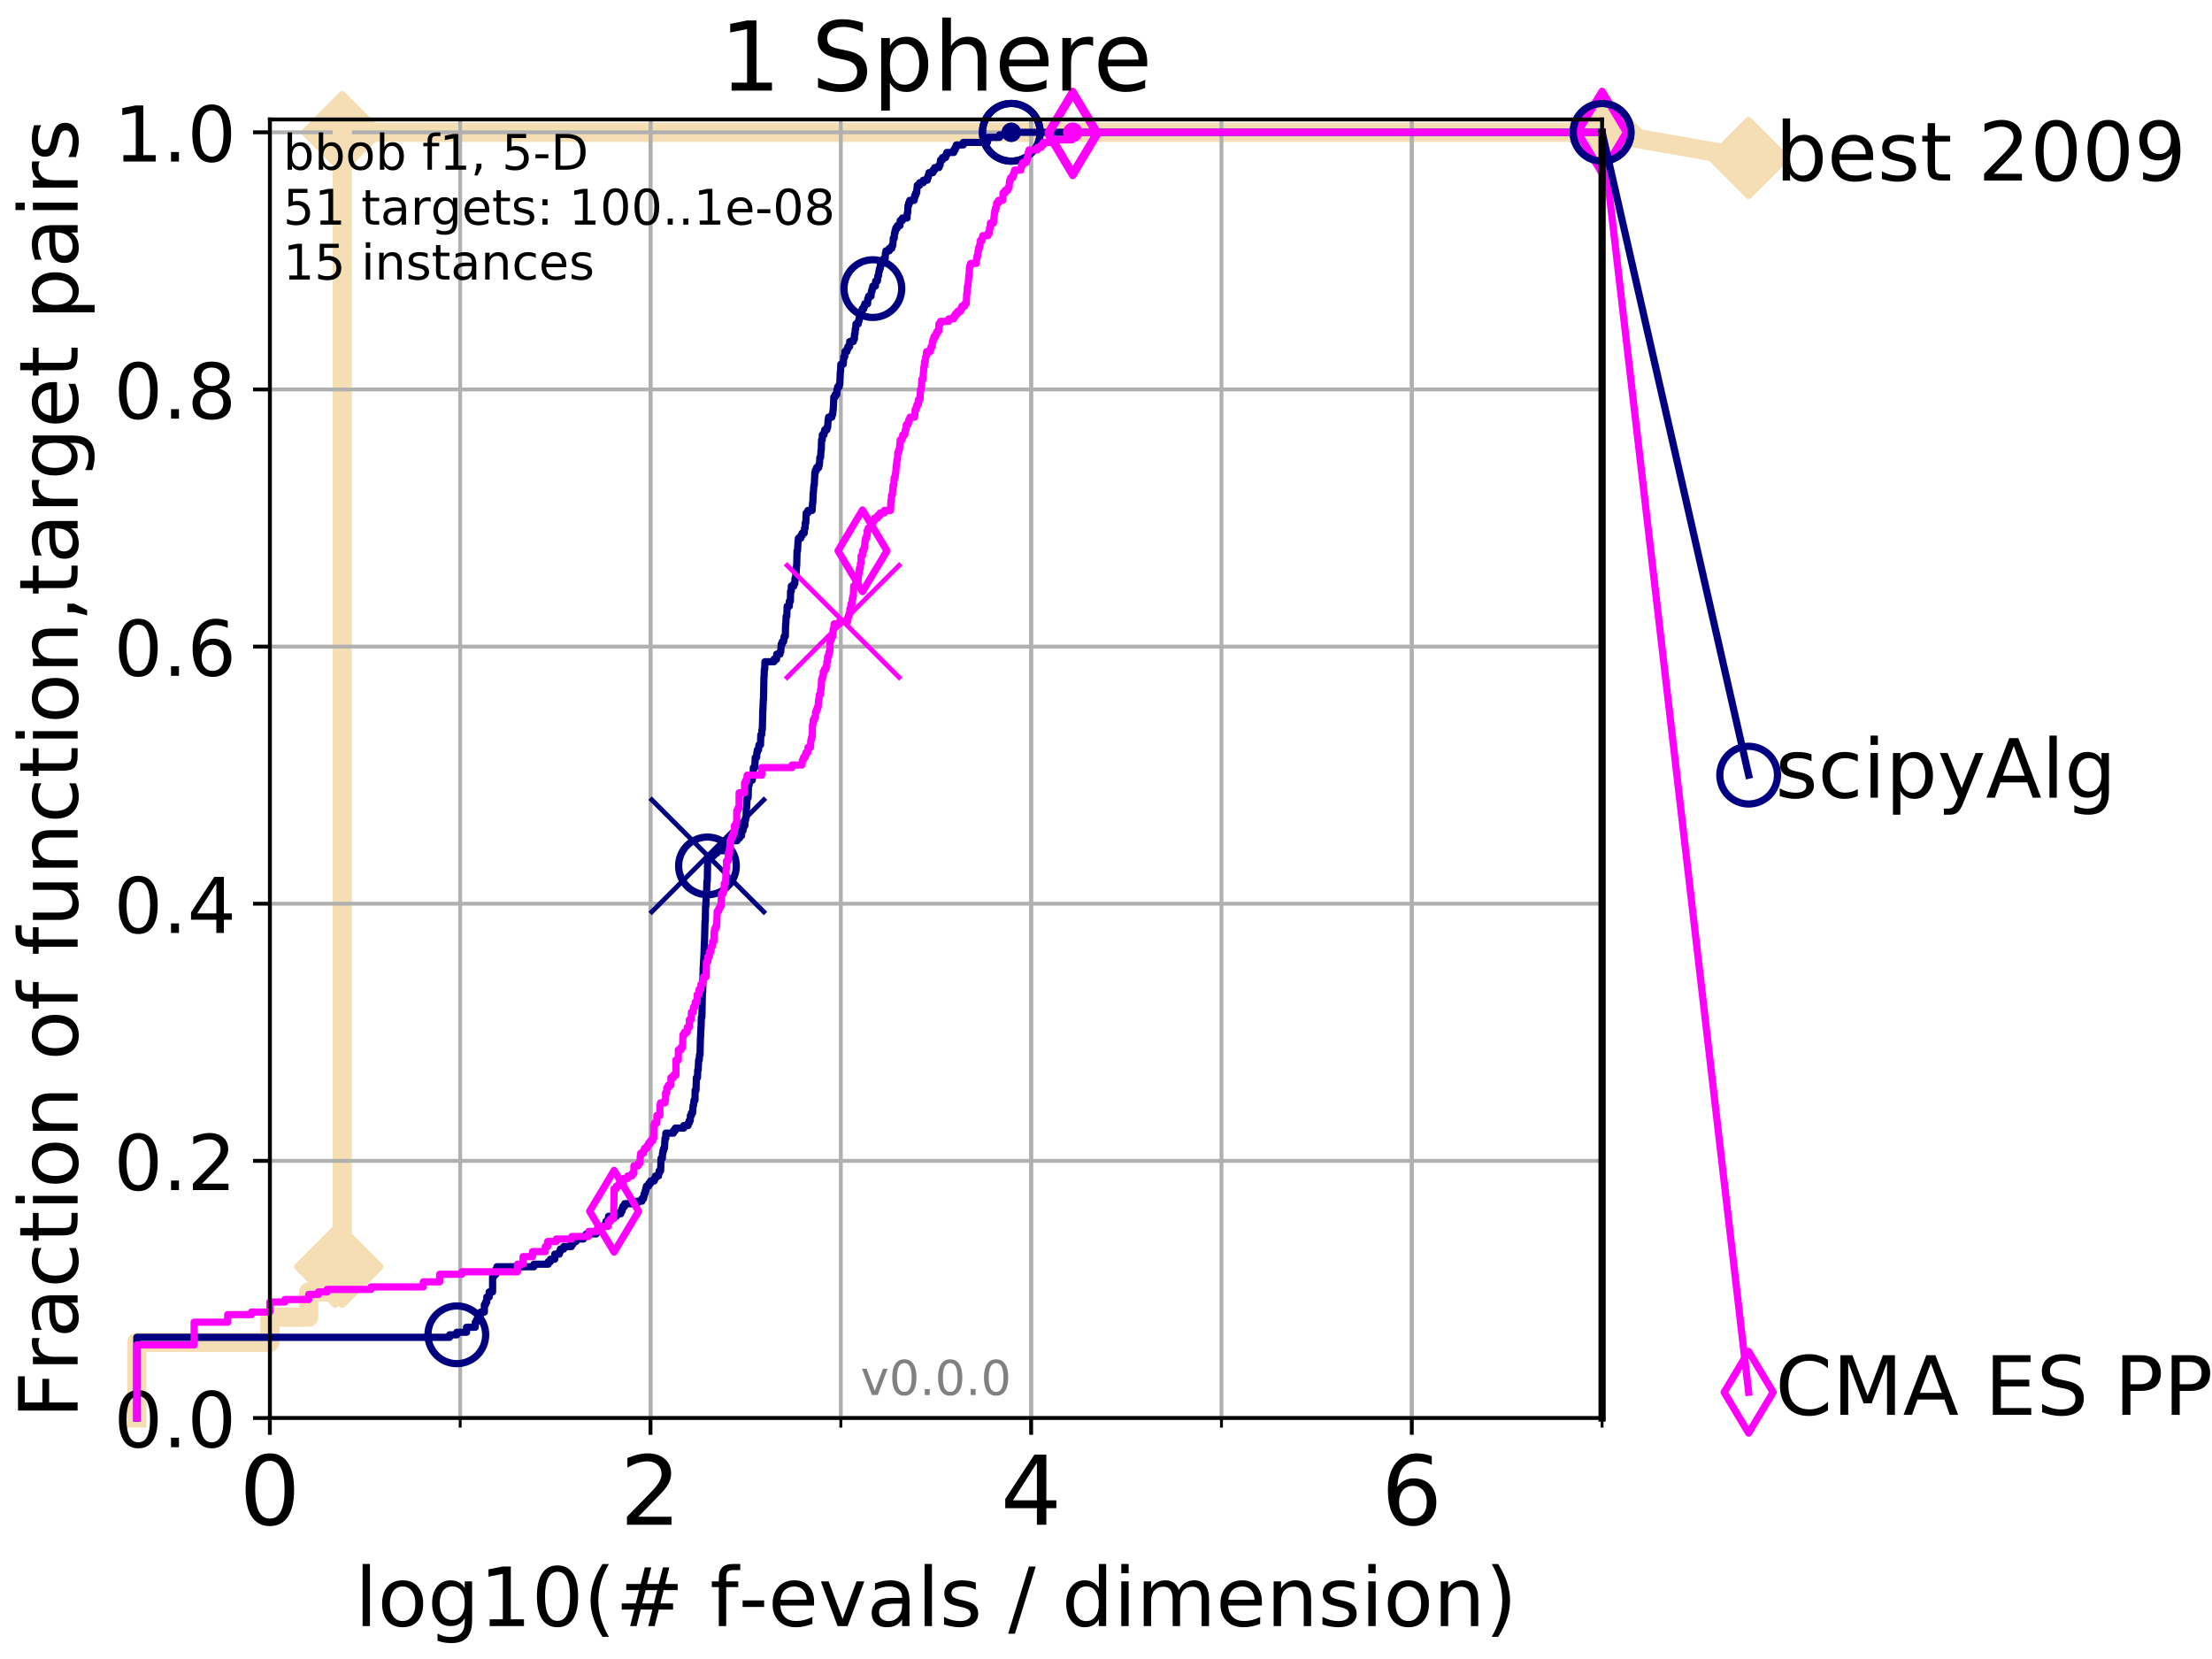 <?xml version="1.0" encoding="utf-8" standalone="no"?>
<!DOCTYPE svg PUBLIC "-//W3C//DTD SVG 1.1//EN"
  "http://www.w3.org/Graphics/SVG/1.1/DTD/svg11.dtd">
<!-- Created with matplotlib (http://matplotlib.org/) -->
<svg height="345pt" version="1.1" viewBox="0 0 460 345" width="460pt" xmlns="http://www.w3.org/2000/svg" xmlns:xlink="http://www.w3.org/1999/xlink">
 <defs>
  <style type="text/css">
*{stroke-linecap:butt;stroke-linejoin:round;}
  </style>
 </defs>
 <g id="figure_1">
  <g id="patch_1">
   <path d="M 0 345.6 
L 460.8 345.6 
L 460.8 0 
L 0 0 
z
" style="fill:#ffffff;"/>
  </g>
  <g id="axes_1">
   <g id="patch_2">
    <path d="M 56.12 294.88 
L 333.168 294.88 
L 333.168 24.84 
L 56.12 24.84 
z
" style="fill:#ffffff;"/>
   </g>
   <g id="line2d_1">
    <path d="M 28.456 294.88 
L 28.456 279.153 
L 56.12 279.153 
L 56.12 273.91 
L 64.199 273.91 
L 64.199 268.668 
L 69.673 268.668 
L 69.673 263.425 
L 71.168 263.425 
L 71.168 27.514 
L 333.168 27.514 
" style="fill:none;stroke:#f5deb3;stroke-linecap:square;stroke-width:4;"/>
   </g>
   <g id="line2d_2">
    <defs>
     <path d="M -0 7.778 
L 7.778 0 
L 0 -7.778 
L -7.778 -0 
z
" id="m5f04304633" style="stroke:#f5deb3;stroke-linejoin:miter;stroke-width:1.5;"/>
    </defs>
    <g>
     <use style="fill:#f5deb3;stroke:#f5deb3;stroke-linejoin:miter;stroke-width:1.5;" x="69.673" xlink:href="#m5f04304633" y="263.425"/>
     <use style="fill:#f5deb3;stroke:#f5deb3;stroke-linejoin:miter;stroke-width:1.5;" x="71.168" xlink:href="#m5f04304633" y="263.425"/>
     <use style="fill:#f5deb3;stroke:#f5deb3;stroke-linejoin:miter;stroke-width:1.5;" x="71.168" xlink:href="#m5f04304633" y="263.425"/>
     <use style="fill:#f5deb3;stroke:#f5deb3;stroke-linejoin:miter;stroke-width:1.5;" x="71.168" xlink:href="#m5f04304633" y="27.514"/>
     <use style="fill:#f5deb3;stroke:#f5deb3;stroke-linejoin:miter;stroke-width:1.5;" x="71.168" xlink:href="#m5f04304633" y="27.514"/>
     <use style="fill:#f5deb3;stroke:#f5deb3;stroke-linejoin:miter;stroke-width:1.5;" x="333.168" xlink:href="#m5f04304633" y="27.514"/>
    </g>
   </g>
   <g id="line2d_3">
    <path style="fill:none;stroke:#f5deb3;stroke-linecap:square;stroke-width:4;"/>
    <g/>
   </g>
   <g id="line2d_4">
    <path d="M 333.168 27.514 
L 363.643 32.861 
" style="fill:none;stroke:#f5deb3;stroke-linecap:square;stroke-width:4;"/>
    <g>
     <use style="fill:#f5deb3;stroke:#f5deb3;stroke-linejoin:miter;stroke-width:1.5;" x="333.168" xlink:href="#m5f04304633" y="27.514"/>
     <use style="fill:#f5deb3;stroke:#f5deb3;stroke-linejoin:miter;stroke-width:1.5;" x="363.643" xlink:href="#m5f04304633" y="32.861"/>
    </g>
   </g>
   <g id="matplotlib.axis_1">
    <g id="xtick_1">
     <g id="line2d_5">
      <path clip-path="url(#p5bc5b2f3a4)" d="M 56.12 294.88 
L 56.12 24.84 
" style="fill:none;stroke:#b0b0b0;stroke-linecap:square;stroke-width:0.8;"/>
     </g>
     <g id="line2d_6">
      <defs>
       <path d="M 0 0 
L 0 3.5 
" id="m03a86d084d" style="stroke:#000000;stroke-width:0.8;"/>
      </defs>
      <g>
       <use style="stroke:#000000;stroke-width:0.8;" x="56.12" xlink:href="#m03a86d084d" y="294.88"/>
      </g>
     </g>
     <g id="text_1">
      <!-- 0 -->
      <defs>
       <path d="M 31.781 66.406 
Q 24.172 66.406 20.328 58.906 
Q 16.5 51.422 16.5 36.375 
Q 16.5 21.391 20.328 13.891 
Q 24.172 6.391 31.781 6.391 
Q 39.453 6.391 43.281 13.891 
Q 47.125 21.391 47.125 36.375 
Q 47.125 51.422 43.281 58.906 
Q 39.453 66.406 31.781 66.406 
z
M 31.781 74.219 
Q 44.047 74.219 50.516 64.516 
Q 56.984 54.828 56.984 36.375 
Q 56.984 17.969 50.516 8.266 
Q 44.047 -1.422 31.781 -1.422 
Q 19.531 -1.422 13.062 8.266 
Q 6.594 17.969 6.594 36.375 
Q 6.594 54.828 13.062 64.516 
Q 19.531 74.219 31.781 74.219 
z
" id="DejaVuSans-30"/>
      </defs>
      <g transform="translate(49.758 317.077)scale(0.2 -0.2)">
       <use xlink:href="#DejaVuSans-30"/>
      </g>
     </g>
    </g>
    <g id="xtick_2">
     <g id="line2d_7">
      <path clip-path="url(#p5bc5b2f3a4)" d="M 135.277 294.88 
L 135.277 24.84 
" style="fill:none;stroke:#b0b0b0;stroke-linecap:square;stroke-width:0.8;"/>
     </g>
     <g id="line2d_8">
      <g>
       <use style="stroke:#000000;stroke-width:0.8;" x="135.277" xlink:href="#m03a86d084d" y="294.88"/>
      </g>
     </g>
     <g id="text_2">
      <!-- 2 -->
      <defs>
       <path d="M 19.188 8.297 
L 53.609 8.297 
L 53.609 0 
L 7.328 0 
L 7.328 8.297 
Q 12.938 14.109 22.625 23.891 
Q 32.328 33.688 34.812 36.531 
Q 39.547 41.844 41.422 45.531 
Q 43.312 49.219 43.312 52.781 
Q 43.312 58.594 39.234 62.25 
Q 35.156 65.922 28.609 65.922 
Q 23.969 65.922 18.812 64.312 
Q 13.672 62.703 7.812 59.422 
L 7.812 69.391 
Q 13.766 71.781 18.938 73 
Q 24.125 74.219 28.422 74.219 
Q 39.75 74.219 46.484 68.547 
Q 53.219 62.891 53.219 53.422 
Q 53.219 48.922 51.531 44.891 
Q 49.859 40.875 45.406 35.406 
Q 44.188 33.984 37.641 27.219 
Q 31.109 20.453 19.188 8.297 
z
" id="DejaVuSans-32"/>
      </defs>
      <g transform="translate(128.914 317.077)scale(0.2 -0.2)">
       <use xlink:href="#DejaVuSans-32"/>
      </g>
     </g>
    </g>
    <g id="xtick_3">
     <g id="line2d_9">
      <path clip-path="url(#p5bc5b2f3a4)" d="M 214.433 294.88 
L 214.433 24.84 
" style="fill:none;stroke:#b0b0b0;stroke-linecap:square;stroke-width:0.8;"/>
     </g>
     <g id="line2d_10">
      <g>
       <use style="stroke:#000000;stroke-width:0.8;" x="214.433" xlink:href="#m03a86d084d" y="294.88"/>
      </g>
     </g>
     <g id="text_3">
      <!-- 4 -->
      <defs>
       <path d="M 37.797 64.312 
L 12.891 25.391 
L 37.797 25.391 
z
M 35.203 72.906 
L 47.609 72.906 
L 47.609 25.391 
L 58.016 25.391 
L 58.016 17.188 
L 47.609 17.188 
L 47.609 0 
L 37.797 0 
L 37.797 17.188 
L 4.891 17.188 
L 4.891 26.703 
z
" id="DejaVuSans-34"/>
      </defs>
      <g transform="translate(208.071 317.077)scale(0.2 -0.2)">
       <use xlink:href="#DejaVuSans-34"/>
      </g>
     </g>
    </g>
    <g id="xtick_4">
     <g id="line2d_11">
      <path clip-path="url(#p5bc5b2f3a4)" d="M 293.59 294.88 
L 293.59 24.84 
" style="fill:none;stroke:#b0b0b0;stroke-linecap:square;stroke-width:0.8;"/>
     </g>
     <g id="line2d_12">
      <g>
       <use style="stroke:#000000;stroke-width:0.8;" x="293.59" xlink:href="#m03a86d084d" y="294.88"/>
      </g>
     </g>
     <g id="text_4">
      <!-- 6 -->
      <defs>
       <path d="M 33.016 40.375 
Q 26.375 40.375 22.484 35.828 
Q 18.609 31.297 18.609 23.391 
Q 18.609 15.531 22.484 10.953 
Q 26.375 6.391 33.016 6.391 
Q 39.656 6.391 43.531 10.953 
Q 47.406 15.531 47.406 23.391 
Q 47.406 31.297 43.531 35.828 
Q 39.656 40.375 33.016 40.375 
z
M 52.594 71.297 
L 52.594 62.312 
Q 48.875 64.062 45.094 64.984 
Q 41.312 65.922 37.594 65.922 
Q 27.828 65.922 22.672 59.328 
Q 17.531 52.734 16.797 39.406 
Q 19.672 43.656 24.016 45.922 
Q 28.375 48.188 33.594 48.188 
Q 44.578 48.188 50.953 41.516 
Q 57.328 34.859 57.328 23.391 
Q 57.328 12.156 50.688 5.359 
Q 44.047 -1.422 33.016 -1.422 
Q 20.359 -1.422 13.672 8.266 
Q 6.984 17.969 6.984 36.375 
Q 6.984 53.656 15.188 63.938 
Q 23.391 74.219 37.203 74.219 
Q 40.922 74.219 44.703 73.484 
Q 48.484 72.75 52.594 71.297 
z
" id="DejaVuSans-36"/>
      </defs>
      <g transform="translate(287.227 317.077)scale(0.2 -0.2)">
       <use xlink:href="#DejaVuSans-36"/>
      </g>
     </g>
    </g>
    <g id="xtick_5">
     <g id="line2d_13">
      <path clip-path="url(#p5bc5b2f3a4)" d="M 56.12 294.88 
L 56.12 24.84 
" style="fill:none;stroke:#b0b0b0;stroke-linecap:square;stroke-width:0.8;"/>
     </g>
     <g id="line2d_14">
      <defs>
       <path d="M 0 0 
L 0 2 
" id="maf891ec930" style="stroke:#000000;stroke-width:0.6;"/>
      </defs>
      <g>
       <use style="stroke:#000000;stroke-width:0.6;" x="56.12" xlink:href="#maf891ec930" y="294.88"/>
      </g>
     </g>
    </g>
    <g id="xtick_6">
     <g id="line2d_15">
      <path clip-path="url(#p5bc5b2f3a4)" d="M 95.698 294.88 
L 95.698 24.84 
" style="fill:none;stroke:#b0b0b0;stroke-linecap:square;stroke-width:0.8;"/>
     </g>
     <g id="line2d_16">
      <g>
       <use style="stroke:#000000;stroke-width:0.6;" x="95.698" xlink:href="#maf891ec930" y="294.88"/>
      </g>
     </g>
    </g>
    <g id="xtick_7">
     <g id="line2d_17">
      <path clip-path="url(#p5bc5b2f3a4)" d="M 135.277 294.88 
L 135.277 24.84 
" style="fill:none;stroke:#b0b0b0;stroke-linecap:square;stroke-width:0.8;"/>
     </g>
     <g id="line2d_18">
      <g>
       <use style="stroke:#000000;stroke-width:0.6;" x="135.277" xlink:href="#maf891ec930" y="294.88"/>
      </g>
     </g>
    </g>
    <g id="xtick_8">
     <g id="line2d_19">
      <path clip-path="url(#p5bc5b2f3a4)" d="M 174.855 294.88 
L 174.855 24.84 
" style="fill:none;stroke:#b0b0b0;stroke-linecap:square;stroke-width:0.8;"/>
     </g>
     <g id="line2d_20">
      <g>
       <use style="stroke:#000000;stroke-width:0.6;" x="174.855" xlink:href="#maf891ec930" y="294.88"/>
      </g>
     </g>
    </g>
    <g id="xtick_9">
     <g id="line2d_21">
      <path clip-path="url(#p5bc5b2f3a4)" d="M 214.433 294.88 
L 214.433 24.84 
" style="fill:none;stroke:#b0b0b0;stroke-linecap:square;stroke-width:0.8;"/>
     </g>
     <g id="line2d_22">
      <g>
       <use style="stroke:#000000;stroke-width:0.6;" x="214.433" xlink:href="#maf891ec930" y="294.88"/>
      </g>
     </g>
    </g>
    <g id="xtick_10">
     <g id="line2d_23">
      <path clip-path="url(#p5bc5b2f3a4)" d="M 254.011 294.88 
L 254.011 24.84 
" style="fill:none;stroke:#b0b0b0;stroke-linecap:square;stroke-width:0.8;"/>
     </g>
     <g id="line2d_24">
      <g>
       <use style="stroke:#000000;stroke-width:0.6;" x="254.011" xlink:href="#maf891ec930" y="294.88"/>
      </g>
     </g>
    </g>
    <g id="xtick_11">
     <g id="line2d_25">
      <path clip-path="url(#p5bc5b2f3a4)" d="M 293.59 294.88 
L 293.59 24.84 
" style="fill:none;stroke:#b0b0b0;stroke-linecap:square;stroke-width:0.8;"/>
     </g>
     <g id="line2d_26">
      <g>
       <use style="stroke:#000000;stroke-width:0.6;" x="293.59" xlink:href="#maf891ec930" y="294.88"/>
      </g>
     </g>
    </g>
    <g id="xtick_12">
     <g id="line2d_27">
      <path clip-path="url(#p5bc5b2f3a4)" d="M 333.168 294.88 
L 333.168 24.84 
" style="fill:none;stroke:#b0b0b0;stroke-linecap:square;stroke-width:0.8;"/>
     </g>
     <g id="line2d_28">
      <g>
       <use style="stroke:#000000;stroke-width:0.6;" x="333.168" xlink:href="#maf891ec930" y="294.88"/>
      </g>
     </g>
    </g>
    <g id="text_5">
     <!-- log10(# f-evals / dimension) -->
     <defs>
      <path d="M 9.422 75.984 
L 18.406 75.984 
L 18.406 0 
L 9.422 0 
z
" id="DejaVuSans-6c"/>
      <path d="M 30.609 48.391 
Q 23.391 48.391 19.188 42.75 
Q 14.984 37.109 14.984 27.297 
Q 14.984 17.484 19.156 11.844 
Q 23.344 6.203 30.609 6.203 
Q 37.797 6.203 41.984 11.859 
Q 46.188 17.531 46.188 27.297 
Q 46.188 37.016 41.984 42.703 
Q 37.797 48.391 30.609 48.391 
z
M 30.609 56 
Q 42.328 56 49.016 48.375 
Q 55.719 40.766 55.719 27.297 
Q 55.719 13.875 49.016 6.219 
Q 42.328 -1.422 30.609 -1.422 
Q 18.844 -1.422 12.172 6.219 
Q 5.516 13.875 5.516 27.297 
Q 5.516 40.766 12.172 48.375 
Q 18.844 56 30.609 56 
z
" id="DejaVuSans-6f"/>
      <path d="M 45.406 27.984 
Q 45.406 37.75 41.375 43.109 
Q 37.359 48.484 30.078 48.484 
Q 22.859 48.484 18.828 43.109 
Q 14.797 37.75 14.797 27.984 
Q 14.797 18.266 18.828 12.891 
Q 22.859 7.516 30.078 7.516 
Q 37.359 7.516 41.375 12.891 
Q 45.406 18.266 45.406 27.984 
z
M 54.391 6.781 
Q 54.391 -7.172 48.188 -13.984 
Q 42 -20.797 29.203 -20.797 
Q 24.469 -20.797 20.266 -20.094 
Q 16.062 -19.391 12.109 -17.922 
L 12.109 -9.188 
Q 16.062 -11.328 19.922 -12.344 
Q 23.781 -13.375 27.781 -13.375 
Q 36.625 -13.375 41.016 -8.766 
Q 45.406 -4.156 45.406 5.172 
L 45.406 9.625 
Q 42.625 4.781 38.281 2.391 
Q 33.938 0 27.875 0 
Q 17.828 0 11.672 7.656 
Q 5.516 15.328 5.516 27.984 
Q 5.516 40.672 11.672 48.328 
Q 17.828 56 27.875 56 
Q 33.938 56 38.281 53.609 
Q 42.625 51.219 45.406 46.391 
L 45.406 54.688 
L 54.391 54.688 
z
" id="DejaVuSans-67"/>
      <path d="M 12.406 8.297 
L 28.516 8.297 
L 28.516 63.922 
L 10.984 60.406 
L 10.984 69.391 
L 28.422 72.906 
L 38.281 72.906 
L 38.281 8.297 
L 54.391 8.297 
L 54.391 0 
L 12.406 0 
z
" id="DejaVuSans-31"/>
      <path d="M 31 75.875 
Q 24.469 64.656 21.281 53.656 
Q 18.109 42.672 18.109 31.391 
Q 18.109 20.125 21.312 9.062 
Q 24.516 -2 31 -13.188 
L 23.188 -13.188 
Q 15.875 -1.703 12.234 9.375 
Q 8.594 20.453 8.594 31.391 
Q 8.594 42.281 12.203 53.312 
Q 15.828 64.359 23.188 75.875 
z
" id="DejaVuSans-28"/>
      <path d="M 51.125 44 
L 36.922 44 
L 32.812 27.688 
L 47.125 27.688 
z
M 43.797 71.781 
L 38.719 51.516 
L 52.984 51.516 
L 58.109 71.781 
L 65.922 71.781 
L 60.891 51.516 
L 76.125 51.516 
L 76.125 44 
L 58.984 44 
L 54.984 27.688 
L 70.516 27.688 
L 70.516 20.219 
L 53.078 20.219 
L 48 0 
L 40.188 0 
L 45.219 20.219 
L 30.906 20.219 
L 25.875 0 
L 18.016 0 
L 23.094 20.219 
L 7.719 20.219 
L 7.719 27.688 
L 24.906 27.688 
L 29 44 
L 13.281 44 
L 13.281 51.516 
L 30.906 51.516 
L 35.891 71.781 
z
" id="DejaVuSans-23"/>
      <path id="DejaVuSans-20"/>
      <path d="M 37.109 75.984 
L 37.109 68.5 
L 28.516 68.5 
Q 23.688 68.5 21.797 66.547 
Q 19.922 64.594 19.922 59.516 
L 19.922 54.688 
L 34.719 54.688 
L 34.719 47.703 
L 19.922 47.703 
L 19.922 0 
L 10.891 0 
L 10.891 47.703 
L 2.297 47.703 
L 2.297 54.688 
L 10.891 54.688 
L 10.891 58.5 
Q 10.891 67.625 15.141 71.797 
Q 19.391 75.984 28.609 75.984 
z
" id="DejaVuSans-66"/>
      <path d="M 4.891 31.391 
L 31.203 31.391 
L 31.203 23.391 
L 4.891 23.391 
z
" id="DejaVuSans-2d"/>
      <path d="M 56.203 29.594 
L 56.203 25.203 
L 14.891 25.203 
Q 15.484 15.922 20.484 11.062 
Q 25.484 6.203 34.422 6.203 
Q 39.594 6.203 44.453 7.469 
Q 49.312 8.734 54.109 11.281 
L 54.109 2.781 
Q 49.266 0.734 44.188 -0.344 
Q 39.109 -1.422 33.891 -1.422 
Q 20.797 -1.422 13.156 6.188 
Q 5.516 13.812 5.516 26.812 
Q 5.516 40.234 12.766 48.109 
Q 20.016 56 32.328 56 
Q 43.359 56 49.781 48.891 
Q 56.203 41.797 56.203 29.594 
z
M 47.219 32.234 
Q 47.125 39.594 43.094 43.984 
Q 39.062 48.391 32.422 48.391 
Q 24.906 48.391 20.391 44.141 
Q 15.875 39.891 15.188 32.172 
z
" id="DejaVuSans-65"/>
      <path d="M 2.984 54.688 
L 12.5 54.688 
L 29.594 8.797 
L 46.688 54.688 
L 56.203 54.688 
L 35.688 0 
L 23.484 0 
z
" id="DejaVuSans-76"/>
      <path d="M 34.281 27.484 
Q 23.391 27.484 19.188 25 
Q 14.984 22.516 14.984 16.5 
Q 14.984 11.719 18.141 8.906 
Q 21.297 6.109 26.703 6.109 
Q 34.188 6.109 38.703 11.406 
Q 43.219 16.703 43.219 25.484 
L 43.219 27.484 
z
M 52.203 31.203 
L 52.203 0 
L 43.219 0 
L 43.219 8.297 
Q 40.141 3.328 35.547 0.953 
Q 30.953 -1.422 24.312 -1.422 
Q 15.922 -1.422 10.953 3.297 
Q 6 8.016 6 15.922 
Q 6 25.141 12.172 29.828 
Q 18.359 34.516 30.609 34.516 
L 43.219 34.516 
L 43.219 35.406 
Q 43.219 41.609 39.141 45 
Q 35.062 48.391 27.688 48.391 
Q 23 48.391 18.547 47.266 
Q 14.109 46.141 10.016 43.891 
L 10.016 52.203 
Q 14.938 54.109 19.578 55.047 
Q 24.219 56 28.609 56 
Q 40.484 56 46.344 49.844 
Q 52.203 43.703 52.203 31.203 
z
" id="DejaVuSans-61"/>
      <path d="M 44.281 53.078 
L 44.281 44.578 
Q 40.484 46.531 36.375 47.5 
Q 32.281 48.484 27.875 48.484 
Q 21.188 48.484 17.844 46.438 
Q 14.5 44.391 14.5 40.281 
Q 14.5 37.156 16.891 35.375 
Q 19.281 33.594 26.516 31.984 
L 29.594 31.297 
Q 39.156 29.25 43.188 25.516 
Q 47.219 21.781 47.219 15.094 
Q 47.219 7.469 41.188 3.016 
Q 35.156 -1.422 24.609 -1.422 
Q 20.219 -1.422 15.453 -0.562 
Q 10.688 0.297 5.422 2 
L 5.422 11.281 
Q 10.406 8.688 15.234 7.391 
Q 20.062 6.109 24.812 6.109 
Q 31.156 6.109 34.562 8.281 
Q 37.984 10.453 37.984 14.406 
Q 37.984 18.062 35.516 20.016 
Q 33.062 21.969 24.703 23.781 
L 21.578 24.516 
Q 13.234 26.266 9.516 29.906 
Q 5.812 33.547 5.812 39.891 
Q 5.812 47.609 11.281 51.797 
Q 16.75 56 26.812 56 
Q 31.781 56 36.172 55.266 
Q 40.578 54.547 44.281 53.078 
z
" id="DejaVuSans-73"/>
      <path d="M 25.391 72.906 
L 33.688 72.906 
L 8.297 -9.281 
L 0 -9.281 
z
" id="DejaVuSans-2f"/>
      <path d="M 45.406 46.391 
L 45.406 75.984 
L 54.391 75.984 
L 54.391 0 
L 45.406 0 
L 45.406 8.203 
Q 42.578 3.328 38.25 0.953 
Q 33.938 -1.422 27.875 -1.422 
Q 17.969 -1.422 11.734 6.484 
Q 5.516 14.406 5.516 27.297 
Q 5.516 40.188 11.734 48.094 
Q 17.969 56 27.875 56 
Q 33.938 56 38.25 53.625 
Q 42.578 51.266 45.406 46.391 
z
M 14.797 27.297 
Q 14.797 17.391 18.875 11.75 
Q 22.953 6.109 30.078 6.109 
Q 37.203 6.109 41.297 11.75 
Q 45.406 17.391 45.406 27.297 
Q 45.406 37.203 41.297 42.844 
Q 37.203 48.484 30.078 48.484 
Q 22.953 48.484 18.875 42.844 
Q 14.797 37.203 14.797 27.297 
z
" id="DejaVuSans-64"/>
      <path d="M 9.422 54.688 
L 18.406 54.688 
L 18.406 0 
L 9.422 0 
z
M 9.422 75.984 
L 18.406 75.984 
L 18.406 64.594 
L 9.422 64.594 
z
" id="DejaVuSans-69"/>
      <path d="M 52 44.188 
Q 55.375 50.25 60.062 53.125 
Q 64.75 56 71.094 56 
Q 79.641 56 84.281 50.016 
Q 88.922 44.047 88.922 33.016 
L 88.922 0 
L 79.891 0 
L 79.891 32.719 
Q 79.891 40.578 77.094 44.375 
Q 74.312 48.188 68.609 48.188 
Q 61.625 48.188 57.562 43.547 
Q 53.516 38.922 53.516 30.906 
L 53.516 0 
L 44.484 0 
L 44.484 32.719 
Q 44.484 40.625 41.703 44.406 
Q 38.922 48.188 33.109 48.188 
Q 26.219 48.188 22.156 43.531 
Q 18.109 38.875 18.109 30.906 
L 18.109 0 
L 9.078 0 
L 9.078 54.688 
L 18.109 54.688 
L 18.109 46.188 
Q 21.188 51.219 25.484 53.609 
Q 29.781 56 35.688 56 
Q 41.656 56 45.828 52.969 
Q 50 49.953 52 44.188 
z
" id="DejaVuSans-6d"/>
      <path d="M 54.891 33.016 
L 54.891 0 
L 45.906 0 
L 45.906 32.719 
Q 45.906 40.484 42.875 44.328 
Q 39.844 48.188 33.797 48.188 
Q 26.516 48.188 22.312 43.547 
Q 18.109 38.922 18.109 30.906 
L 18.109 0 
L 9.078 0 
L 9.078 54.688 
L 18.109 54.688 
L 18.109 46.188 
Q 21.344 51.125 25.703 53.562 
Q 30.078 56 35.797 56 
Q 45.219 56 50.047 50.172 
Q 54.891 44.344 54.891 33.016 
z
" id="DejaVuSans-6e"/>
      <path d="M 8.016 75.875 
L 15.828 75.875 
Q 23.141 64.359 26.781 53.312 
Q 30.422 42.281 30.422 31.391 
Q 30.422 20.453 26.781 9.375 
Q 23.141 -1.703 15.828 -13.188 
L 8.016 -13.188 
Q 14.5 -2 17.703 9.062 
Q 20.906 20.125 20.906 31.391 
Q 20.906 42.672 17.703 53.656 
Q 14.5 64.656 8.016 75.875 
z
" id="DejaVuSans-29"/>
     </defs>
     <g transform="translate(73.803 338.154)scale(0.17 -0.17)">
      <use xlink:href="#DejaVuSans-6c"/>
      <use x="27.783" xlink:href="#DejaVuSans-6f"/>
      <use x="88.965" xlink:href="#DejaVuSans-67"/>
      <use x="152.441" xlink:href="#DejaVuSans-31"/>
      <use x="216.064" xlink:href="#DejaVuSans-30"/>
      <use x="279.688" xlink:href="#DejaVuSans-28"/>
      <use x="318.701" xlink:href="#DejaVuSans-23"/>
      <use x="402.49" xlink:href="#DejaVuSans-20"/>
      <use x="434.277" xlink:href="#DejaVuSans-66"/>
      <use x="469.404" xlink:href="#DejaVuSans-2d"/>
      <use x="505.488" xlink:href="#DejaVuSans-65"/>
      <use x="567.012" xlink:href="#DejaVuSans-76"/>
      <use x="626.191" xlink:href="#DejaVuSans-61"/>
      <use x="687.471" xlink:href="#DejaVuSans-6c"/>
      <use x="715.254" xlink:href="#DejaVuSans-73"/>
      <use x="767.354" xlink:href="#DejaVuSans-20"/>
      <use x="799.141" xlink:href="#DejaVuSans-2f"/>
      <use x="832.832" xlink:href="#DejaVuSans-20"/>
      <use x="864.619" xlink:href="#DejaVuSans-64"/>
      <use x="928.096" xlink:href="#DejaVuSans-69"/>
      <use x="955.879" xlink:href="#DejaVuSans-6d"/>
      <use x="1053.291" xlink:href="#DejaVuSans-65"/>
      <use x="1114.814" xlink:href="#DejaVuSans-6e"/>
      <use x="1178.193" xlink:href="#DejaVuSans-73"/>
      <use x="1230.293" xlink:href="#DejaVuSans-69"/>
      <use x="1258.076" xlink:href="#DejaVuSans-6f"/>
      <use x="1319.258" xlink:href="#DejaVuSans-6e"/>
      <use x="1382.637" xlink:href="#DejaVuSans-29"/>
     </g>
    </g>
   </g>
   <g id="matplotlib.axis_2">
    <g id="ytick_1">
     <g id="line2d_29">
      <path clip-path="url(#p5bc5b2f3a4)" d="M 56.12 294.88 
L 333.168 294.88 
" style="fill:none;stroke:#b0b0b0;stroke-linecap:square;stroke-width:0.8;"/>
     </g>
     <g id="line2d_30">
      <defs>
       <path d="M 0 0 
L -3.5 0 
" id="m53968787af" style="stroke:#000000;stroke-width:0.8;"/>
      </defs>
      <g>
       <use style="stroke:#000000;stroke-width:0.8;" x="56.12" xlink:href="#m53968787af" y="294.88"/>
      </g>
     </g>
     <g id="text_6">
      <!-- 0.0 -->
      <defs>
       <path d="M 10.688 12.406 
L 21 12.406 
L 21 0 
L 10.688 0 
z
" id="DejaVuSans-2e"/>
      </defs>
      <g transform="translate(23.675 300.959)scale(0.16 -0.16)">
       <use xlink:href="#DejaVuSans-30"/>
       <use x="63.623" xlink:href="#DejaVuSans-2e"/>
       <use x="95.41" xlink:href="#DejaVuSans-30"/>
      </g>
     </g>
    </g>
    <g id="ytick_2">
     <g id="line2d_31">
      <path clip-path="url(#p5bc5b2f3a4)" d="M 56.12 241.407 
L 333.168 241.407 
" style="fill:none;stroke:#b0b0b0;stroke-linecap:square;stroke-width:0.8;"/>
     </g>
     <g id="line2d_32">
      <g>
       <use style="stroke:#000000;stroke-width:0.8;" x="56.12" xlink:href="#m53968787af" y="241.407"/>
      </g>
     </g>
     <g id="text_7">
      <!-- 0.2 -->
      <g transform="translate(23.675 247.485)scale(0.16 -0.16)">
       <use xlink:href="#DejaVuSans-30"/>
       <use x="63.623" xlink:href="#DejaVuSans-2e"/>
       <use x="95.41" xlink:href="#DejaVuSans-32"/>
      </g>
     </g>
    </g>
    <g id="ytick_3">
     <g id="line2d_33">
      <path clip-path="url(#p5bc5b2f3a4)" d="M 56.12 187.933 
L 333.168 187.933 
" style="fill:none;stroke:#b0b0b0;stroke-linecap:square;stroke-width:0.8;"/>
     </g>
     <g id="line2d_34">
      <g>
       <use style="stroke:#000000;stroke-width:0.8;" x="56.12" xlink:href="#m53968787af" y="187.933"/>
      </g>
     </g>
     <g id="text_8">
      <!-- 0.4 -->
      <g transform="translate(23.675 194.012)scale(0.16 -0.16)">
       <use xlink:href="#DejaVuSans-30"/>
       <use x="63.623" xlink:href="#DejaVuSans-2e"/>
       <use x="95.41" xlink:href="#DejaVuSans-34"/>
      </g>
     </g>
    </g>
    <g id="ytick_4">
     <g id="line2d_35">
      <path clip-path="url(#p5bc5b2f3a4)" d="M 56.12 134.46 
L 333.168 134.46 
" style="fill:none;stroke:#b0b0b0;stroke-linecap:square;stroke-width:0.8;"/>
     </g>
     <g id="line2d_36">
      <g>
       <use style="stroke:#000000;stroke-width:0.8;" x="56.12" xlink:href="#m53968787af" y="134.46"/>
      </g>
     </g>
     <g id="text_9">
      <!-- 0.6 -->
      <g transform="translate(23.675 140.539)scale(0.16 -0.16)">
       <use xlink:href="#DejaVuSans-30"/>
       <use x="63.623" xlink:href="#DejaVuSans-2e"/>
       <use x="95.41" xlink:href="#DejaVuSans-36"/>
      </g>
     </g>
    </g>
    <g id="ytick_5">
     <g id="line2d_37">
      <path clip-path="url(#p5bc5b2f3a4)" d="M 56.12 80.987 
L 333.168 80.987 
" style="fill:none;stroke:#b0b0b0;stroke-linecap:square;stroke-width:0.8;"/>
     </g>
     <g id="line2d_38">
      <g>
       <use style="stroke:#000000;stroke-width:0.8;" x="56.12" xlink:href="#m53968787af" y="80.987"/>
      </g>
     </g>
     <g id="text_10">
      <!-- 0.8 -->
      <defs>
       <path d="M 31.781 34.625 
Q 24.75 34.625 20.719 30.859 
Q 16.703 27.094 16.703 20.516 
Q 16.703 13.922 20.719 10.156 
Q 24.75 6.391 31.781 6.391 
Q 38.812 6.391 42.859 10.172 
Q 46.922 13.969 46.922 20.516 
Q 46.922 27.094 42.891 30.859 
Q 38.875 34.625 31.781 34.625 
z
M 21.922 38.812 
Q 15.578 40.375 12.031 44.719 
Q 8.5 49.078 8.5 55.328 
Q 8.5 64.062 14.719 69.141 
Q 20.953 74.219 31.781 74.219 
Q 42.672 74.219 48.875 69.141 
Q 55.078 64.062 55.078 55.328 
Q 55.078 49.078 51.531 44.719 
Q 48 40.375 41.703 38.812 
Q 48.828 37.156 52.797 32.312 
Q 56.781 27.484 56.781 20.516 
Q 56.781 9.906 50.312 4.234 
Q 43.844 -1.422 31.781 -1.422 
Q 19.734 -1.422 13.25 4.234 
Q 6.781 9.906 6.781 20.516 
Q 6.781 27.484 10.781 32.312 
Q 14.797 37.156 21.922 38.812 
z
M 18.312 54.391 
Q 18.312 48.734 21.844 45.562 
Q 25.391 42.391 31.781 42.391 
Q 38.141 42.391 41.719 45.562 
Q 45.312 48.734 45.312 54.391 
Q 45.312 60.062 41.719 63.234 
Q 38.141 66.406 31.781 66.406 
Q 25.391 66.406 21.844 63.234 
Q 18.312 60.062 18.312 54.391 
z
" id="DejaVuSans-38"/>
      </defs>
      <g transform="translate(23.675 87.066)scale(0.16 -0.16)">
       <use xlink:href="#DejaVuSans-30"/>
       <use x="63.623" xlink:href="#DejaVuSans-2e"/>
       <use x="95.41" xlink:href="#DejaVuSans-38"/>
      </g>
     </g>
    </g>
    <g id="ytick_6">
     <g id="line2d_39">
      <path clip-path="url(#p5bc5b2f3a4)" d="M 56.12 27.514 
L 333.168 27.514 
" style="fill:none;stroke:#b0b0b0;stroke-linecap:square;stroke-width:0.8;"/>
     </g>
     <g id="line2d_40">
      <g>
       <use style="stroke:#000000;stroke-width:0.8;" x="56.12" xlink:href="#m53968787af" y="27.514"/>
      </g>
     </g>
     <g id="text_11">
      <!-- 1.0 -->
      <g transform="translate(23.675 33.592)scale(0.16 -0.16)">
       <use xlink:href="#DejaVuSans-31"/>
       <use x="63.623" xlink:href="#DejaVuSans-2e"/>
       <use x="95.41" xlink:href="#DejaVuSans-30"/>
      </g>
     </g>
    </g>
    <g id="text_12">
     <!-- Fraction of function,target pairs -->
     <defs>
      <path d="M 9.812 72.906 
L 51.703 72.906 
L 51.703 64.594 
L 19.672 64.594 
L 19.672 43.109 
L 48.578 43.109 
L 48.578 34.812 
L 19.672 34.812 
L 19.672 0 
L 9.812 0 
z
" id="DejaVuSans-46"/>
      <path d="M 41.109 46.297 
Q 39.594 47.172 37.812 47.578 
Q 36.031 48 33.891 48 
Q 26.266 48 22.188 43.047 
Q 18.109 38.094 18.109 28.812 
L 18.109 0 
L 9.078 0 
L 9.078 54.688 
L 18.109 54.688 
L 18.109 46.188 
Q 20.953 51.172 25.484 53.578 
Q 30.031 56 36.531 56 
Q 37.453 56 38.578 55.875 
Q 39.703 55.766 41.062 55.516 
z
" id="DejaVuSans-72"/>
      <path d="M 48.781 52.594 
L 48.781 44.188 
Q 44.969 46.297 41.141 47.344 
Q 37.312 48.391 33.406 48.391 
Q 24.656 48.391 19.812 42.844 
Q 14.984 37.312 14.984 27.297 
Q 14.984 17.281 19.812 11.734 
Q 24.656 6.203 33.406 6.203 
Q 37.312 6.203 41.141 7.25 
Q 44.969 8.297 48.781 10.406 
L 48.781 2.094 
Q 45.016 0.344 40.984 -0.531 
Q 36.969 -1.422 32.422 -1.422 
Q 20.062 -1.422 12.781 6.344 
Q 5.516 14.109 5.516 27.297 
Q 5.516 40.672 12.859 48.328 
Q 20.219 56 33.016 56 
Q 37.156 56 41.109 55.141 
Q 45.062 54.297 48.781 52.594 
z
" id="DejaVuSans-63"/>
      <path d="M 18.312 70.219 
L 18.312 54.688 
L 36.812 54.688 
L 36.812 47.703 
L 18.312 47.703 
L 18.312 18.016 
Q 18.312 11.328 20.141 9.422 
Q 21.969 7.516 27.594 7.516 
L 36.812 7.516 
L 36.812 0 
L 27.594 0 
Q 17.188 0 13.234 3.875 
Q 9.281 7.766 9.281 18.016 
L 9.281 47.703 
L 2.688 47.703 
L 2.688 54.688 
L 9.281 54.688 
L 9.281 70.219 
z
" id="DejaVuSans-74"/>
      <path d="M 8.5 21.578 
L 8.5 54.688 
L 17.484 54.688 
L 17.484 21.922 
Q 17.484 14.156 20.5 10.266 
Q 23.531 6.391 29.594 6.391 
Q 36.859 6.391 41.078 11.031 
Q 45.312 15.672 45.312 23.688 
L 45.312 54.688 
L 54.297 54.688 
L 54.297 0 
L 45.312 0 
L 45.312 8.406 
Q 42.047 3.422 37.719 1 
Q 33.406 -1.422 27.688 -1.422 
Q 18.266 -1.422 13.375 4.438 
Q 8.5 10.297 8.5 21.578 
z
M 31.109 56 
z
" id="DejaVuSans-75"/>
      <path d="M 11.719 12.406 
L 22.016 12.406 
L 22.016 4 
L 14.016 -11.625 
L 7.719 -11.625 
L 11.719 4 
z
" id="DejaVuSans-2c"/>
      <path d="M 18.109 8.203 
L 18.109 -20.797 
L 9.078 -20.797 
L 9.078 54.688 
L 18.109 54.688 
L 18.109 46.391 
Q 20.953 51.266 25.266 53.625 
Q 29.594 56 35.594 56 
Q 45.562 56 51.781 48.094 
Q 58.016 40.188 58.016 27.297 
Q 58.016 14.406 51.781 6.484 
Q 45.562 -1.422 35.594 -1.422 
Q 29.594 -1.422 25.266 0.953 
Q 20.953 3.328 18.109 8.203 
z
M 48.688 27.297 
Q 48.688 37.203 44.609 42.844 
Q 40.531 48.484 33.406 48.484 
Q 26.266 48.484 22.188 42.844 
Q 18.109 37.203 18.109 27.297 
Q 18.109 17.391 22.188 11.75 
Q 26.266 6.109 33.406 6.109 
Q 40.531 6.109 44.609 11.75 
Q 48.688 17.391 48.688 27.297 
z
" id="DejaVuSans-70"/>
     </defs>
     <g transform="translate(16.14 294.999)rotate(-90)scale(0.17 -0.17)">
      <use xlink:href="#DejaVuSans-46"/>
      <use x="57.41" xlink:href="#DejaVuSans-72"/>
      <use x="98.523" xlink:href="#DejaVuSans-61"/>
      <use x="159.803" xlink:href="#DejaVuSans-63"/>
      <use x="214.783" xlink:href="#DejaVuSans-74"/>
      <use x="253.992" xlink:href="#DejaVuSans-69"/>
      <use x="281.775" xlink:href="#DejaVuSans-6f"/>
      <use x="342.957" xlink:href="#DejaVuSans-6e"/>
      <use x="406.336" xlink:href="#DejaVuSans-20"/>
      <use x="438.123" xlink:href="#DejaVuSans-6f"/>
      <use x="499.305" xlink:href="#DejaVuSans-66"/>
      <use x="534.51" xlink:href="#DejaVuSans-20"/>
      <use x="566.297" xlink:href="#DejaVuSans-66"/>
      <use x="601.502" xlink:href="#DejaVuSans-75"/>
      <use x="664.881" xlink:href="#DejaVuSans-6e"/>
      <use x="728.26" xlink:href="#DejaVuSans-63"/>
      <use x="783.24" xlink:href="#DejaVuSans-74"/>
      <use x="822.449" xlink:href="#DejaVuSans-69"/>
      <use x="850.232" xlink:href="#DejaVuSans-6f"/>
      <use x="911.414" xlink:href="#DejaVuSans-6e"/>
      <use x="974.793" xlink:href="#DejaVuSans-2c"/>
      <use x="1006.58" xlink:href="#DejaVuSans-74"/>
      <use x="1045.789" xlink:href="#DejaVuSans-61"/>
      <use x="1107.068" xlink:href="#DejaVuSans-72"/>
      <use x="1148.166" xlink:href="#DejaVuSans-67"/>
      <use x="1211.643" xlink:href="#DejaVuSans-65"/>
      <use x="1273.166" xlink:href="#DejaVuSans-74"/>
      <use x="1312.375" xlink:href="#DejaVuSans-20"/>
      <use x="1344.162" xlink:href="#DejaVuSans-70"/>
      <use x="1407.639" xlink:href="#DejaVuSans-61"/>
      <use x="1468.918" xlink:href="#DejaVuSans-69"/>
      <use x="1496.701" xlink:href="#DejaVuSans-72"/>
      <use x="1537.814" xlink:href="#DejaVuSans-73"/>
     </g>
    </g>
   </g>
   <g id="line2d_41">
    <defs>
     <path d="M 0 1.5 
C 0.398 1.5 0.779 1.342 1.061 1.061 
C 1.342 0.779 1.5 0.398 1.5 0 
C 1.5 -0.398 1.342 -0.779 1.061 -1.061 
C 0.779 -1.342 0.398 -1.5 0 -1.5 
C -0.398 -1.5 -0.779 -1.342 -1.061 -1.061 
C -1.342 -0.779 -1.5 -0.398 -1.5 0 
C -1.5 0.398 -1.342 0.779 -1.061 1.061 
C -0.779 1.342 -0.398 1.5 0 1.5 
z
" id="m47adcee0b5" style="stroke:#f5deb3;"/>
    </defs>
    <g>
     <use style="fill:#f5deb3;stroke:#f5deb3;" x="71.168" xlink:href="#m47adcee0b5" y="27.514"/>
     <use style="fill:#f5deb3;stroke:#f5deb3;" x="71.168" xlink:href="#m47adcee0b5" y="27.514"/>
    </g>
   </g>
   <g id="line2d_42">
    <defs>
     <path d="M 0 1.5 
C 0.398 1.5 0.779 1.342 1.061 1.061 
C 1.342 0.779 1.5 0.398 1.5 0 
C 1.5 -0.398 1.342 -0.779 1.061 -1.061 
C 0.779 -1.342 0.398 -1.5 0 -1.5 
C -0.398 -1.5 -0.779 -1.342 -1.061 -1.061 
C -1.342 -0.779 -1.5 -0.398 -1.5 0 
C -1.5 0.398 -1.342 0.779 -1.061 1.061 
C -0.779 1.342 -0.398 1.5 0 1.5 
z
" id="m5b72a6ef74" style="stroke:#000080;"/>
    </defs>
    <g>
     <use style="fill:#000080;stroke:#000080;" x="210.308" xlink:href="#m5b72a6ef74" y="27.514"/>
     <use style="fill:#000080;stroke:#000080;" x="210.308" xlink:href="#m5b72a6ef74" y="27.514"/>
    </g>
   </g>
   <g id="line2d_43">
    <path d="M 28.456 294.88 
L 28.456 278.104 
L 93.501 278.104 
L 93.501 277.58 
L 94.997 277.58 
L 94.997 277.056 
L 97.021 277.056 
L 97.021 276.007 
L 98.832 276.007 
L 98.832 274.959 
L 99.116 274.959 
L 99.116 274.434 
L 99.396 274.434 
L 99.396 273.91 
L 99.671 273.91 
L 99.671 273.386 
L 99.941 273.386 
L 99.941 272.862 
L 100.729 272.862 
L 100.729 271.289 
L 100.984 271.289 
L 100.984 270.765 
L 101.234 270.765 
L 101.234 269.716 
L 101.726 269.716 
L 101.726 268.668 
L 102.437 268.668 
L 102.437 265.522 
L 102.668 265.522 
L 102.668 264.998 
L 103.12 264.998 
L 103.12 263.949 
L 103.342 263.949 
L 103.342 263.425 
L 111.031 263.425 
L 111.031 262.901 
L 113.999 262.901 
L 113.999 262.377 
L 114.467 262.377 
L 114.467 261.852 
L 115.366 261.852 
L 115.366 260.804 
L 116.324 260.804 
L 116.324 260.28 
L 116.53 260.28 
L 116.53 259.755 
L 117.232 259.755 
L 117.232 259.231 
L 118.825 259.231 
L 118.825 258.707 
L 119.18 258.707 
L 119.18 258.183 
L 119.783 258.183 
L 119.783 257.658 
L 121.321 257.658 
L 121.321 257.134 
L 121.929 257.134 
L 121.929 256.61 
L 123.97 256.61 
L 123.97 256.086 
L 124.812 256.086 
L 124.812 255.561 
L 125.125 255.561 
L 125.125 255.037 
L 125.854 255.037 
L 125.854 254.513 
L 126.032 254.513 
L 126.032 253.989 
L 126.439 253.989 
L 126.439 253.464 
L 126.553 253.464 
L 126.553 252.94 
L 128.186 252.94 
L 128.186 252.416 
L 129.097 252.416 
L 129.097 251.892 
L 129.341 251.892 
L 129.341 251.367 
L 129.534 251.367 
L 129.534 250.843 
L 129.914 250.843 
L 129.914 250.319 
L 132.483 250.319 
L 132.483 249.795 
L 133.504 249.795 
L 133.504 249.27 
L 133.843 249.27 
L 133.843 248.746 
L 133.955 248.746 
L 133.955 248.222 
L 134.14 248.222 
L 134.14 247.698 
L 134.286 247.698 
L 134.286 247.173 
L 134.431 247.173 
L 134.431 246.649 
L 134.894 246.649 
L 134.894 246.125 
L 135.277 246.125 
L 135.277 245.601 
L 136.05 245.601 
L 136.05 245.076 
L 136.311 245.076 
L 136.311 244.552 
L 136.946 244.552 
L 136.946 244.028 
L 137.07 244.028 
L 137.07 243.504 
L 137.377 243.504 
L 137.468 240.882 
L 137.739 240.882 
L 137.768 239.834 
L 137.857 239.834 
L 137.857 239.31 
L 138.005 239.31 
L 138.005 238.785 
L 138.18 238.785 
L 138.267 237.213 
L 138.295 237.213 
L 138.295 236.689 
L 138.468 236.689 
L 138.468 235.64 
L 140.049 235.64 
L 140.049 235.116 
L 140.435 235.116 
L 140.435 234.592 
L 142.2 234.592 
L 142.2 234.067 
L 143.096 234.067 
L 143.096 233.543 
L 143.334 233.543 
L 143.334 233.019 
L 143.548 233.019 
L 143.569 231.97 
L 143.78 231.97 
L 143.78 231.446 
L 144.029 231.446 
L 144.132 229.873 
L 144.235 229.873 
L 144.316 228.825 
L 144.518 228.825 
L 144.558 226.728 
L 144.738 226.728 
L 144.817 224.107 
L 145.052 224.107 
L 145.091 222.534 
L 145.188 222.534 
L 145.284 220.437 
L 145.418 220.437 
L 145.456 219.388 
L 145.57 219.388 
L 145.664 215.719 
L 145.683 215.719 
L 145.776 213.622 
L 145.795 213.622 
L 145.851 211.525 
L 145.962 211.525 
L 146.072 206.282 
L 146.127 206.282 
L 146.237 201.04 
L 146.255 201.04 
L 146.363 198.943 
L 146.381 198.943 
L 146.489 195.797 
L 146.507 195.797 
L 146.614 191.603 
L 146.667 191.603 
L 146.72 188.458 
L 146.791 188.458 
L 146.861 186.361 
L 146.914 186.361 
L 147.018 183.215 
L 147.087 183.215 
L 147.174 177.973 
L 148.434 177.973 
L 148.434 177.449 
L 149.062 177.449 
L 149.062 176.924 
L 150.425 176.924 
L 150.425 176.4 
L 150.552 176.4 
L 150.552 175.876 
L 150.763 175.876 
L 150.763 175.352 
L 151.204 175.352 
L 151.204 174.827 
L 153.291 174.827 
L 153.291 174.303 
L 153.79 174.303 
L 153.79 173.779 
L 154.217 173.779 
L 154.24 172.73 
L 154.523 172.73 
L 154.523 172.206 
L 154.646 172.206 
L 154.646 171.682 
L 154.911 171.682 
L 154.911 170.633 
L 155.032 170.633 
L 155.032 170.109 
L 155.151 170.109 
L 155.205 168.012 
L 155.27 168.012 
L 155.366 165.915 
L 155.578 165.915 
L 155.652 163.294 
L 155.788 163.294 
L 155.892 162.245 
L 156.443 162.245 
L 156.523 161.197 
L 156.632 161.197 
L 156.662 159.624 
L 156.966 159.624 
L 157.054 157.527 
L 157.342 157.527 
L 157.399 156.479 
L 157.493 156.479 
L 157.493 155.954 
L 157.737 155.954 
L 157.83 154.906 
L 158.151 154.906 
L 158.214 152.809 
L 158.394 152.809 
L 158.448 151.76 
L 158.528 151.76 
L 158.635 147.566 
L 158.652 147.566 
L 158.74 145.469 
L 158.767 145.469 
L 158.871 140.751 
L 158.898 140.751 
L 158.95 139.178 
L 159.028 139.178 
L 159.079 137.606 
L 160.961 137.606 
L 160.961 137.081 
L 161.5 137.081 
L 161.515 136.033 
L 162.21 136.033 
L 162.21 135.509 
L 162.367 135.509 
L 162.46 133.936 
L 162.684 133.936 
L 162.684 133.412 
L 162.968 133.412 
L 163.064 132.363 
L 163.308 132.363 
L 163.375 129.742 
L 163.422 129.742 
L 163.475 128.169 
L 163.615 128.169 
L 163.694 126.072 
L 164.148 126.072 
L 164.148 125.024 
L 164.365 125.024 
L 164.409 122.927 
L 164.554 122.927 
L 164.56 121.878 
L 165.09 121.878 
L 165.09 121.354 
L 165.301 121.354 
L 165.313 120.306 
L 165.438 120.306 
L 165.504 119.257 
L 165.557 119.257 
L 165.639 117.684 
L 165.68 117.684 
L 165.751 114.539 
L 165.861 114.539 
L 165.959 112.442 
L 166.034 112.442 
L 166.034 111.918 
L 166.521 111.918 
L 166.521 111.393 
L 166.809 111.393 
L 166.809 110.869 
L 167.243 110.869 
L 167.307 109.821 
L 167.434 109.821 
L 167.45 108.772 
L 167.566 108.772 
L 167.661 106.675 
L 168.012 106.675 
L 168.012 106.151 
L 168.881 106.151 
L 168.978 104.578 
L 169.031 104.578 
L 169.103 102.481 
L 169.146 102.481 
L 169.251 100.908 
L 169.327 100.908 
L 169.431 98.811 
L 169.445 98.811 
L 169.445 98.287 
L 169.563 98.287 
L 169.563 97.763 
L 169.813 97.763 
L 169.813 97.239 
L 170.255 97.239 
L 170.255 96.714 
L 170.394 96.714 
L 170.496 95.142 
L 170.641 95.142 
L 170.738 93.569 
L 170.786 93.569 
L 170.851 91.472 
L 170.994 91.472 
L 171.002 90.423 
L 171.364 90.423 
L 171.364 89.899 
L 171.507 89.899 
L 171.507 89.375 
L 171.96 89.375 
L 171.96 88.851 
L 172.118 88.851 
L 172.214 87.278 
L 172.302 87.278 
L 172.302 86.754 
L 172.986 86.754 
L 172.986 86.229 
L 173.147 86.229 
L 173.249 85.181 
L 173.275 85.181 
L 173.384 83.084 
L 173.388 83.084 
L 173.388 82.56 
L 173.678 82.56 
L 173.678 82.035 
L 174.027 82.035 
L 174.053 80.987 
L 174.185 80.987 
L 174.185 80.463 
L 174.511 80.463 
L 174.511 79.938 
L 174.644 79.938 
L 174.744 77.317 
L 174.796 77.317 
L 174.862 75.744 
L 175.353 75.744 
L 175.433 74.696 
L 175.466 74.696 
L 175.466 74.172 
L 175.674 74.172 
L 175.693 73.123 
L 176.114 73.123 
L 176.114 72.599 
L 176.324 72.599 
L 176.324 72.075 
L 176.68 72.075 
L 176.698 71.026 
L 177.462 71.026 
L 177.462 70.502 
L 177.679 70.502 
L 177.703 69.453 
L 177.804 69.453 
L 177.859 68.405 
L 177.946 68.405 
L 178 67.356 
L 178.486 67.356 
L 178.486 66.832 
L 178.624 66.832 
L 178.624 66.308 
L 178.745 66.308 
L 178.745 65.784 
L 178.898 65.784 
L 178.898 65.259 
L 179.085 65.259 
L 179.085 64.735 
L 179.304 64.735 
L 179.304 64.211 
L 179.645 64.211 
L 179.645 63.687 
L 179.834 63.687 
L 179.834 63.163 
L 180.426 63.163 
L 180.448 62.114 
L 180.633 62.114 
L 180.633 61.59 
L 181.142 61.59 
L 181.213 60.541 
L 181.357 60.541 
L 181.357 60.017 
L 181.517 60.017 
L 181.517 59.493 
L 182.047 59.493 
L 182.095 58.444 
L 182.465 58.444 
L 182.542 57.396 
L 182.68 57.396 
L 182.785 56.347 
L 182.893 56.347 
L 182.893 55.823 
L 183.058 55.823 
L 183.077 54.775 
L 183.76 54.775 
L 183.805 53.726 
L 184.091 53.726 
L 184.115 52.678 
L 184.244 52.678 
L 184.244 52.153 
L 184.941 52.153 
L 184.941 51.629 
L 185.455 51.629 
L 185.455 51.105 
L 185.634 51.105 
L 185.738 50.056 
L 185.757 50.056 
L 185.757 49.532 
L 185.958 49.532 
L 186.008 48.484 
L 186.125 48.484 
L 186.125 47.959 
L 186.283 47.959 
L 186.283 47.435 
L 186.61 47.435 
L 186.61 46.911 
L 187.158 46.911 
L 187.199 45.862 
L 187.667 45.862 
L 187.667 45.338 
L 188.626 45.338 
L 188.668 44.29 
L 188.76 44.29 
L 188.827 42.717 
L 188.97 42.717 
L 188.97 42.193 
L 189.179 42.193 
L 189.179 41.668 
L 190.102 41.668 
L 190.102 41.144 
L 190.215 41.144 
L 190.215 40.62 
L 190.439 40.62 
L 190.439 40.096 
L 190.632 40.096 
L 190.694 39.047 
L 190.753 39.047 
L 190.753 38.523 
L 191.247 38.523 
L 191.247 37.999 
L 191.991 37.999 
L 191.991 37.474 
L 192.834 37.474 
L 192.834 36.95 
L 193.028 36.95 
L 193.028 36.426 
L 193.183 36.426 
L 193.183 35.902 
L 194.015 35.902 
L 194.015 35.377 
L 194.357 35.377 
L 194.357 34.853 
L 195.264 34.853 
L 195.264 34.329 
L 195.501 34.329 
L 195.589 33.28 
L 195.984 33.28 
L 195.984 32.756 
L 196.654 32.756 
L 196.654 32.232 
L 196.886 32.232 
L 196.886 31.708 
L 198.338 31.708 
L 198.338 31.183 
L 198.636 31.183 
L 198.636 30.659 
L 198.874 30.659 
L 198.874 30.135 
L 200.327 30.135 
L 200.327 29.611 
L 205.336 29.611 
L 205.336 29.086 
L 205.493 29.086 
L 205.493 28.562 
L 207.862 28.562 
L 207.862 28.038 
L 210.308 28.038 
L 210.308 27.514 
L 333.168 27.514 
L 333.168 27.514 
" style="fill:none;stroke:#000080;stroke-linecap:square;stroke-width:1.5;"/>
   </g>
   <g id="line2d_44">
    <defs>
     <path d="M 0 6 
C 1.591 6 3.117 5.368 4.243 4.243 
C 5.368 3.117 6 1.591 6 0 
C 6 -1.591 5.368 -3.117 4.243 -4.243 
C 3.117 -5.368 1.591 -6 0 -6 
C -1.591 -6 -3.117 -5.368 -4.243 -4.243 
C -5.368 -3.117 -6 -1.591 -6 0 
C -6 1.591 -5.368 3.117 -4.243 4.243 
C -3.117 5.368 -1.591 6 0 6 
z
" id="m7ee54627ed" style="stroke:#000080;stroke-width:1.5;"/>
    </defs>
    <g>
     <use style="fill:none;stroke:#000080;stroke-width:1.5;" x="94.997" xlink:href="#m7ee54627ed" y="277.58"/>
     <use style="fill:none;stroke:#000080;stroke-width:1.5;" x="147.122" xlink:href="#m7ee54627ed" y="180.07"/>
     <use style="fill:none;stroke:#000080;stroke-width:1.5;" x="181.517" xlink:href="#m7ee54627ed" y="60.017"/>
     <use style="fill:none;stroke:#000080;stroke-width:1.5;" x="210.308" xlink:href="#m7ee54627ed" y="27.514"/>
     <use style="fill:none;stroke:#000080;stroke-width:1.5;" x="210.308" xlink:href="#m7ee54627ed" y="27.514"/>
     <use style="fill:none;stroke:#000080;stroke-width:1.5;" x="333.168" xlink:href="#m7ee54627ed" y="27.514"/>
    </g>
   </g>
   <g id="line2d_45">
    <path style="fill:none;stroke:#000080;stroke-linecap:square;stroke-width:1.5;"/>
    <g/>
   </g>
   <g id="line2d_46">
    <path clip-path="url(#p5bc5b2f3a4)" d="M 147.191 177.973 
" style="fill:none;stroke:#000080;stroke-linecap:square;stroke-width:1.5;"/>
    <defs>
     <path d="M -12 12 
L 12 -12 
M -12 -12 
L 12 12 
" id="mdaa5613059" style="stroke:#000080;"/>
    </defs>
    <g clip-path="url(#p5bc5b2f3a4)">
     <use style="fill:#000080;stroke:#000080;" x="147.191" xlink:href="#mdaa5613059" y="177.973"/>
    </g>
   </g>
   <g id="line2d_47">
    <defs>
     <path d="M 0 1.5 
C 0.398 1.5 0.779 1.342 1.061 1.061 
C 1.342 0.779 1.5 0.398 1.5 0 
C 1.5 -0.398 1.342 -0.779 1.061 -1.061 
C 0.779 -1.342 0.398 -1.5 0 -1.5 
C -0.398 -1.5 -0.779 -1.342 -1.061 -1.061 
C -1.342 -0.779 -1.5 -0.398 -1.5 0 
C -1.5 0.398 -1.342 0.779 -1.061 1.061 
C -0.779 1.342 -0.398 1.5 0 1.5 
z
" id="m2ba798911f" style="stroke:#ff00ff;"/>
    </defs>
    <g>
     <use style="fill:#ff00ff;stroke:#ff00ff;" x="223.091" xlink:href="#m2ba798911f" y="27.514"/>
     <use style="fill:#ff00ff;stroke:#ff00ff;" x="223.091" xlink:href="#m2ba798911f" y="27.514"/>
    </g>
   </g>
   <g id="line2d_48">
    <path d="M 28.456 294.88 
L 28.456 279.677 
L 40.37 279.677 
L 40.37 274.959 
L 47.34 274.959 
L 47.34 273.386 
L 52.284 273.386 
L 52.284 272.862 
L 56.12 272.862 
L 56.12 270.765 
L 59.254 270.765 
L 59.254 270.24 
L 64.199 270.24 
L 64.199 269.192 
L 66.223 269.192 
L 66.223 268.668 
L 68.034 268.668 
L 68.034 268.143 
L 77.155 268.143 
L 77.155 267.619 
L 88.027 267.619 
L 88.027 266.571 
L 91.428 266.571 
L 91.428 264.998 
L 96.039 264.998 
L 96.039 264.474 
L 107.613 264.474 
L 107.613 262.901 
L 108.775 262.901 
L 108.775 261.328 
L 110.746 261.328 
L 110.746 260.28 
L 113.396 260.28 
L 113.396 259.231 
L 113.88 259.231 
L 113.88 258.183 
L 115.691 258.183 
L 115.691 257.658 
L 118.914 257.658 
L 118.914 257.134 
L 122.372 257.134 
L 122.444 256.086 
L 124.168 256.086 
L 124.168 255.561 
L 124.812 255.561 
L 124.812 255.037 
L 126.496 255.037 
L 126.496 253.989 
L 126.949 253.989 
L 126.949 253.464 
L 127.606 253.464 
L 127.713 247.173 
L 128.186 247.173 
L 128.186 246.649 
L 128.748 246.649 
L 128.748 246.125 
L 129.63 246.125 
L 129.63 245.076 
L 130.559 245.076 
L 130.559 244.552 
L 131.441 244.552 
L 131.441 244.028 
L 131.823 244.028 
L 131.823 242.455 
L 132.684 242.455 
L 132.684 241.931 
L 133.079 241.931 
L 133.157 240.358 
L 133.235 240.358 
L 133.235 239.834 
L 133.806 239.834 
L 133.806 239.31 
L 134.029 239.31 
L 134.029 238.785 
L 134.575 238.785 
L 134.575 238.261 
L 134.859 238.261 
L 134.859 237.737 
L 135.277 237.737 
L 135.277 237.213 
L 135.751 237.213 
L 135.751 236.689 
L 135.951 236.689 
L 135.951 234.067 
L 136.115 234.067 
L 136.115 233.543 
L 136.599 233.543 
L 136.599 231.97 
L 137.225 231.97 
L 137.225 229.873 
L 137.347 229.873 
L 137.347 229.349 
L 138.267 229.349 
L 138.267 228.825 
L 138.41 228.825 
L 138.41 227.252 
L 138.666 227.252 
L 138.666 226.204 
L 138.974 226.204 
L 138.974 225.679 
L 139.52 225.679 
L 139.52 224.107 
L 140.049 224.107 
L 140.049 223.582 
L 140.562 223.582 
L 140.562 220.437 
L 141.06 220.437 
L 141.06 218.34 
L 141.616 218.34 
L 141.616 217.816 
L 141.945 217.816 
L 142.015 215.194 
L 142.315 215.194 
L 142.315 214.67 
L 142.92 214.67 
L 142.92 213.622 
L 143.355 213.622 
L 143.355 212.049 
L 143.738 212.049 
L 143.78 210.476 
L 144.194 210.476 
L 144.194 209.428 
L 144.538 209.428 
L 144.598 208.379 
L 144.954 208.379 
L 144.994 206.806 
L 145.38 206.806 
L 145.38 205.758 
L 145.758 205.758 
L 145.758 204.709 
L 146.127 204.709 
L 146.218 203.661 
L 146.309 203.661 
L 146.309 203.137 
L 146.844 203.137 
L 146.914 199.991 
L 147.208 199.991 
L 147.208 198.943 
L 147.531 198.943 
L 147.531 197.894 
L 147.865 197.894 
L 147.865 196.846 
L 148.127 196.846 
L 148.192 195.797 
L 148.466 195.797 
L 148.514 193.7 
L 148.593 193.7 
L 148.593 193.176 
L 148.829 193.176 
L 148.829 192.652 
L 149.031 192.652 
L 149.139 189.506 
L 149.443 189.506 
L 149.443 188.982 
L 149.683 188.982 
L 149.683 188.458 
L 149.948 188.458 
L 150.036 185.836 
L 150.368 185.836 
L 150.368 185.312 
L 150.581 185.312 
L 150.609 183.739 
L 150.888 183.739 
L 150.999 180.594 
L 151.068 180.594 
L 151.068 179.021 
L 151.434 179.021 
L 151.434 177.449 
L 151.701 177.449 
L 151.701 176.4 
L 151.819 176.4 
L 151.819 174.827 
L 152.028 174.827 
L 152.028 174.303 
L 152.221 174.303 
L 152.221 173.779 
L 152.476 173.779 
L 152.476 173.255 
L 152.727 173.255 
L 152.727 171.682 
L 153.06 171.682 
L 153.06 171.158 
L 153.194 171.158 
L 153.218 168.536 
L 153.47 168.536 
L 153.47 168.012 
L 153.696 168.012 
L 153.696 164.867 
L 154.834 164.867 
L 154.834 162.77 
L 155.086 162.77 
L 155.086 162.245 
L 155.27 162.245 
L 155.377 161.197 
L 158.403 161.197 
L 158.403 159.624 
L 164.703 159.624 
L 164.703 159.1 
L 166.776 159.1 
L 166.875 158.051 
L 167.076 158.051 
L 167.076 157.527 
L 167.434 157.527 
L 167.434 157.003 
L 167.608 157.003 
L 167.608 156.479 
L 168.022 156.479 
L 168.022 155.43 
L 168.536 155.43 
L 168.626 153.857 
L 168.749 153.857 
L 168.749 153.333 
L 168.9 153.333 
L 168.963 150.712 
L 169.064 150.712 
L 169.122 149.663 
L 169.398 149.663 
L 169.398 149.139 
L 169.586 149.139 
L 169.586 148.091 
L 169.772 148.091 
L 169.772 147.566 
L 169.979 147.566 
L 169.979 147.042 
L 170.138 147.042 
L 170.228 145.469 
L 170.318 145.469 
L 170.407 144.421 
L 170.624 144.421 
L 170.655 143.372 
L 170.76 143.372 
L 170.847 141.275 
L 171.006 141.275 
L 171.006 140.751 
L 171.19 140.751 
L 171.19 139.703 
L 171.444 139.703 
L 171.444 139.178 
L 171.768 139.178 
L 171.768 138.654 
L 171.94 138.654 
L 171.956 137.606 
L 172.074 137.606 
L 172.102 136.557 
L 172.318 136.557 
L 172.318 136.033 
L 172.433 136.033 
L 172.433 135.509 
L 172.579 135.509 
L 172.63 133.412 
L 172.716 133.412 
L 172.716 132.887 
L 172.944 132.887 
L 172.944 132.363 
L 173.196 132.363 
L 173.264 130.79 
L 173.422 130.79 
L 173.455 129.742 
L 174.578 129.742 
L 174.578 129.218 
L 176.305 129.218 
L 176.368 128.169 
L 176.555 128.169 
L 176.555 127.645 
L 176.71 127.645 
L 176.741 126.596 
L 176.925 126.596 
L 176.977 125.548 
L 177.191 125.548 
L 177.233 124.499 
L 177.353 124.499 
L 177.353 123.975 
L 177.465 123.975 
L 177.524 121.878 
L 177.94 121.878 
L 177.94 121.354 
L 178.388 121.354 
L 178.497 119.781 
L 178.541 119.781 
L 178.541 119.257 
L 178.663 119.257 
L 178.718 118.209 
L 178.882 118.209 
L 178.936 117.16 
L 179.044 117.16 
L 179.074 115.587 
L 179.365 115.587 
L 179.365 114.539 
L 179.632 114.539 
L 179.632 114.015 
L 179.783 114.015 
L 179.885 112.442 
L 179.988 112.442 
L 179.988 111.918 
L 180.191 111.918 
L 180.191 111.393 
L 180.329 111.393 
L 180.341 110.345 
L 180.54 110.345 
L 180.54 109.821 
L 181.218 109.821 
L 181.313 108.772 
L 181.577 108.772 
L 181.577 108.248 
L 181.87 108.248 
L 181.87 107.724 
L 182.542 107.724 
L 182.542 107.199 
L 183.019 107.199 
L 183.019 106.675 
L 183.895 106.675 
L 183.895 106.151 
L 185.186 106.151 
L 185.278 104.054 
L 185.373 104.054 
L 185.383 103.005 
L 185.559 103.005 
L 185.669 101.433 
L 185.706 101.433 
L 185.706 100.908 
L 185.868 100.908 
L 185.947 99.336 
L 186.139 99.336 
L 186.246 98.287 
L 186.281 98.287 
L 186.383 96.714 
L 186.457 96.714 
L 186.523 95.666 
L 186.635 95.666 
L 186.7 94.093 
L 186.872 94.093 
L 186.872 93.569 
L 187.042 93.569 
L 187.143 91.996 
L 187.194 91.996 
L 187.194 91.472 
L 187.608 91.472 
L 187.608 90.948 
L 187.727 90.948 
L 187.727 90.423 
L 188.156 90.423 
L 188.258 89.375 
L 188.407 89.375 
L 188.467 88.326 
L 188.839 88.326 
L 188.839 87.802 
L 188.994 87.802 
L 188.994 87.278 
L 189.231 87.278 
L 189.231 86.754 
L 190.205 86.754 
L 190.306 85.181 
L 190.525 85.181 
L 190.525 84.657 
L 190.687 84.657 
L 190.687 84.132 
L 190.985 84.132 
L 191.012 83.084 
L 191.328 83.084 
L 191.417 80.987 
L 191.593 80.987 
L 191.697 78.89 
L 191.934 78.89 
L 192.035 77.317 
L 192.059 77.317 
L 192.13 76.269 
L 192.23 76.269 
L 192.255 75.22 
L 192.405 75.22 
L 192.503 74.172 
L 192.602 74.172 
L 192.699 73.123 
L 193.441 73.123 
L 193.441 72.599 
L 193.624 72.599 
L 193.624 72.075 
L 193.875 72.075 
L 193.893 71.026 
L 194.056 71.026 
L 194.056 70.502 
L 194.233 70.502 
L 194.233 69.978 
L 194.588 69.978 
L 194.588 69.453 
L 194.844 69.453 
L 194.844 68.929 
L 195.193 68.929 
L 195.251 67.356 
L 195.584 67.356 
L 195.584 66.832 
L 197.303 66.832 
L 197.303 66.308 
L 198.328 66.308 
L 198.328 65.784 
L 198.691 65.784 
L 198.691 65.259 
L 199.158 65.259 
L 199.158 64.735 
L 199.766 64.735 
L 199.766 64.211 
L 200.022 64.211 
L 200.022 63.687 
L 200.608 63.687 
L 200.608 63.163 
L 200.936 63.163 
L 201.041 61.066 
L 201.086 61.066 
L 201.19 59.493 
L 201.279 59.493 
L 201.382 58.444 
L 201.397 58.444 
L 201.458 57.396 
L 201.514 57.396 
L 201.586 55.823 
L 201.644 55.823 
L 201.644 55.299 
L 201.841 55.299 
L 201.841 54.775 
L 203.048 54.775 
L 203.096 53.726 
L 203.18 53.726 
L 203.18 53.202 
L 203.312 53.202 
L 203.395 52.153 
L 203.493 52.153 
L 203.493 51.629 
L 203.675 51.629 
L 203.675 51.105 
L 203.791 51.105 
L 203.829 50.056 
L 204.221 50.056 
L 204.221 49.532 
L 204.374 49.532 
L 204.374 49.008 
L 205.445 49.008 
L 205.445 48.484 
L 205.767 48.484 
L 205.774 47.435 
L 205.948 47.435 
L 205.957 46.387 
L 206.597 46.387 
L 206.687 45.338 
L 206.71 45.338 
L 206.794 44.29 
L 206.881 44.29 
L 206.881 43.765 
L 207.007 43.765 
L 207.007 43.241 
L 207.187 43.241 
L 207.27 42.193 
L 207.653 42.193 
L 207.653 41.668 
L 208.521 41.668 
L 208.579 40.096 
L 209.024 40.096 
L 209.024 39.571 
L 209.592 39.571 
L 209.592 39.047 
L 209.839 39.047 
L 209.896 37.999 
L 209.971 37.999 
L 209.971 37.474 
L 210.171 37.474 
L 210.171 36.95 
L 210.606 36.95 
L 210.606 36.426 
L 210.837 36.426 
L 210.837 35.902 
L 210.98 35.902 
L 210.98 35.377 
L 212.288 35.377 
L 212.288 34.853 
L 212.42 34.853 
L 212.42 34.329 
L 212.681 34.329 
L 212.681 33.805 
L 213.443 33.805 
L 213.443 33.28 
L 213.626 33.28 
L 213.626 32.756 
L 213.746 32.756 
L 213.803 31.708 
L 213.987 31.708 
L 213.987 31.183 
L 215.692 31.183 
L 215.692 30.659 
L 216.534 30.659 
L 216.534 30.135 
L 216.972 30.135 
L 216.972 29.611 
L 219.676 29.611 
L 219.676 29.086 
L 222.894 29.086 
L 222.894 28.562 
L 223.066 28.562 
L 223.091 27.514 
L 333.168 27.514 
L 333.168 27.514 
" style="fill:none;stroke:#ff00ff;stroke-linecap:square;stroke-width:1.5;"/>
   </g>
   <g id="line2d_49">
    <defs>
     <path d="M -0 8.485 
L 5.091 0 
L 0 -8.485 
L -5.091 -0 
z
" id="md21a1a3ee7" style="stroke:#ff00ff;stroke-linejoin:miter;stroke-width:1.5;"/>
    </defs>
    <g>
     <use style="fill:none;stroke:#ff00ff;stroke-linejoin:miter;stroke-width:1.5;" x="127.713" xlink:href="#md21a1a3ee7" y="251.892"/>
     <use style="fill:none;stroke:#ff00ff;stroke-linejoin:miter;stroke-width:1.5;" x="179.365" xlink:href="#md21a1a3ee7" y="114.539"/>
     <use style="fill:none;stroke:#ff00ff;stroke-linejoin:miter;stroke-width:1.5;" x="223.091" xlink:href="#md21a1a3ee7" y="28.038"/>
     <use style="fill:none;stroke:#ff00ff;stroke-linejoin:miter;stroke-width:1.5;" x="223.091" xlink:href="#md21a1a3ee7" y="27.514"/>
     <use style="fill:none;stroke:#ff00ff;stroke-linejoin:miter;stroke-width:1.5;" x="223.091" xlink:href="#md21a1a3ee7" y="27.514"/>
     <use style="fill:none;stroke:#ff00ff;stroke-linejoin:miter;stroke-width:1.5;" x="333.168" xlink:href="#md21a1a3ee7" y="27.514"/>
    </g>
   </g>
   <g id="line2d_50">
    <path style="fill:none;stroke:#ff00ff;stroke-linecap:square;stroke-width:1.5;"/>
    <g/>
   </g>
   <g id="line2d_51">
    <path clip-path="url(#p5bc5b2f3a4)" d="M 175.33 129.218 
" style="fill:none;stroke:#ff00ff;stroke-linecap:square;stroke-width:1.5;"/>
    <defs>
     <path d="M -12 12 
L 12 -12 
M -12 -12 
L 12 12 
" id="mbcebc82053" style="stroke:#ff00ff;"/>
    </defs>
    <g clip-path="url(#p5bc5b2f3a4)">
     <use style="fill:#ff00ff;stroke:#ff00ff;" x="175.33" xlink:href="#mbcebc82053" y="129.218"/>
    </g>
   </g>
   <g id="line2d_52">
    <path d="M 333.168 27.514 
L 363.643 289.533 
" style="fill:none;stroke:#ff00ff;stroke-linecap:square;stroke-width:1.5;"/>
    <g>
     <use style="fill:none;stroke:#ff00ff;stroke-linejoin:miter;stroke-width:1.5;" x="333.168" xlink:href="#md21a1a3ee7" y="27.514"/>
     <use style="fill:none;stroke:#ff00ff;stroke-linejoin:miter;stroke-width:1.5;" x="363.643" xlink:href="#md21a1a3ee7" y="289.533"/>
    </g>
   </g>
   <g id="line2d_53">
    <path d="M 333.168 27.514 
L 363.643 161.197 
" style="fill:none;stroke:#000080;stroke-linecap:square;stroke-width:1.5;"/>
    <g>
     <use style="fill:none;stroke:#000080;stroke-width:1.5;" x="333.168" xlink:href="#m7ee54627ed" y="27.514"/>
     <use style="fill:none;stroke:#000080;stroke-width:1.5;" x="363.643" xlink:href="#m7ee54627ed" y="161.197"/>
    </g>
   </g>
   <g id="line2d_54">
    <path d="M 333.168 294.88 
L 333.168 27.514 
" style="fill:none;stroke:#000000;stroke-linecap:square;stroke-width:1.5;"/>
   </g>
   <g id="patch_3">
    <path d="M 56.12 294.88 
L 56.12 24.84 
" style="fill:none;stroke:#000000;stroke-linecap:square;stroke-linejoin:miter;stroke-width:0.8;"/>
   </g>
   <g id="patch_4">
    <path d="M 333.168 294.88 
L 333.168 24.84 
" style="fill:none;stroke:#000000;stroke-linecap:square;stroke-linejoin:miter;stroke-width:0.8;"/>
   </g>
   <g id="patch_5">
    <path d="M 56.12 294.88 
L 333.168 294.88 
" style="fill:none;stroke:#000000;stroke-linecap:square;stroke-linejoin:miter;stroke-width:0.8;"/>
   </g>
   <g id="patch_6">
    <path d="M 56.12 24.84 
L 333.168 24.84 
" style="fill:none;stroke:#000000;stroke-linecap:square;stroke-linejoin:miter;stroke-width:0.8;"/>
   </g>
   <g id="text_13">
    <!-- CMA ES PP -->
    <defs>
     <path d="M 64.406 67.281 
L 64.406 56.891 
Q 59.422 61.531 53.781 63.812 
Q 48.141 66.109 41.797 66.109 
Q 29.297 66.109 22.656 58.469 
Q 16.016 50.828 16.016 36.375 
Q 16.016 21.969 22.656 14.328 
Q 29.297 6.688 41.797 6.688 
Q 48.141 6.688 53.781 8.984 
Q 59.422 11.281 64.406 15.922 
L 64.406 5.609 
Q 59.234 2.094 53.438 0.328 
Q 47.656 -1.422 41.219 -1.422 
Q 24.656 -1.422 15.125 8.703 
Q 5.609 18.844 5.609 36.375 
Q 5.609 53.953 15.125 64.078 
Q 24.656 74.219 41.219 74.219 
Q 47.75 74.219 53.531 72.484 
Q 59.328 70.75 64.406 67.281 
z
" id="DejaVuSans-43"/>
     <path d="M 9.812 72.906 
L 24.516 72.906 
L 43.109 23.297 
L 61.812 72.906 
L 76.516 72.906 
L 76.516 0 
L 66.891 0 
L 66.891 64.016 
L 48.094 14.016 
L 38.188 14.016 
L 19.391 64.016 
L 19.391 0 
L 9.812 0 
z
" id="DejaVuSans-4d"/>
     <path d="M 34.188 63.188 
L 20.797 26.906 
L 47.609 26.906 
z
M 28.609 72.906 
L 39.797 72.906 
L 67.578 0 
L 57.328 0 
L 50.688 18.703 
L 17.828 18.703 
L 11.188 0 
L 0.781 0 
z
" id="DejaVuSans-41"/>
     <path d="M 9.812 72.906 
L 55.906 72.906 
L 55.906 64.594 
L 19.672 64.594 
L 19.672 43.016 
L 54.391 43.016 
L 54.391 34.719 
L 19.672 34.719 
L 19.672 8.297 
L 56.781 8.297 
L 56.781 0 
L 9.812 0 
z
" id="DejaVuSans-45"/>
     <path d="M 53.516 70.516 
L 53.516 60.891 
Q 47.906 63.578 42.922 64.891 
Q 37.938 66.219 33.297 66.219 
Q 25.25 66.219 20.875 63.094 
Q 16.5 59.969 16.5 54.203 
Q 16.5 49.359 19.406 46.891 
Q 22.312 44.438 30.422 42.922 
L 36.375 41.703 
Q 47.406 39.594 52.656 34.297 
Q 57.906 29 57.906 20.125 
Q 57.906 9.516 50.797 4.047 
Q 43.703 -1.422 29.984 -1.422 
Q 24.812 -1.422 18.969 -0.25 
Q 13.141 0.922 6.891 3.219 
L 6.891 13.375 
Q 12.891 10.016 18.656 8.297 
Q 24.422 6.594 29.984 6.594 
Q 38.422 6.594 43.016 9.906 
Q 47.609 13.234 47.609 19.391 
Q 47.609 24.75 44.312 27.781 
Q 41.016 30.812 33.5 32.328 
L 27.484 33.5 
Q 16.453 35.688 11.516 40.375 
Q 6.594 45.062 6.594 53.422 
Q 6.594 63.094 13.406 68.656 
Q 20.219 74.219 32.172 74.219 
Q 37.312 74.219 42.625 73.281 
Q 47.953 72.359 53.516 70.516 
z
" id="DejaVuSans-53"/>
     <path d="M 19.672 64.797 
L 19.672 37.406 
L 32.078 37.406 
Q 38.969 37.406 42.719 40.969 
Q 46.484 44.531 46.484 51.125 
Q 46.484 57.672 42.719 61.234 
Q 38.969 64.797 32.078 64.797 
z
M 9.812 72.906 
L 32.078 72.906 
Q 44.344 72.906 50.609 67.359 
Q 56.891 61.812 56.891 51.125 
Q 56.891 40.328 50.609 34.812 
Q 44.344 29.297 32.078 29.297 
L 19.672 29.297 
L 19.672 0 
L 9.812 0 
z
" id="DejaVuSans-50"/>
    </defs>
    <g transform="translate(369.184 294.224)scale(0.17 -0.17)">
     <use xlink:href="#DejaVuSans-43"/>
     <use x="69.824" xlink:href="#DejaVuSans-4d"/>
     <use x="156.104" xlink:href="#DejaVuSans-41"/>
     <use x="224.512" xlink:href="#DejaVuSans-20"/>
     <use x="256.299" xlink:href="#DejaVuSans-45"/>
     <use x="319.482" xlink:href="#DejaVuSans-53"/>
     <use x="382.959" xlink:href="#DejaVuSans-20"/>
     <use x="414.746" xlink:href="#DejaVuSans-50"/>
     <use x="475.049" xlink:href="#DejaVuSans-50"/>
    </g>
   </g>
   <g id="text_14">
    <!-- scipyAlg -->
    <defs>
     <path d="M 32.172 -5.078 
Q 28.375 -14.844 24.75 -17.812 
Q 21.141 -20.797 15.094 -20.797 
L 7.906 -20.797 
L 7.906 -13.281 
L 13.188 -13.281 
Q 16.891 -13.281 18.938 -11.516 
Q 21 -9.766 23.484 -3.219 
L 25.094 0.875 
L 2.984 54.688 
L 12.5 54.688 
L 29.594 11.922 
L 46.688 54.688 
L 56.203 54.688 
z
" id="DejaVuSans-79"/>
    </defs>
    <g transform="translate(369.184 165.888)scale(0.17 -0.17)">
     <use xlink:href="#DejaVuSans-73"/>
     <use x="52.1" xlink:href="#DejaVuSans-63"/>
     <use x="107.08" xlink:href="#DejaVuSans-69"/>
     <use x="134.863" xlink:href="#DejaVuSans-70"/>
     <use x="198.34" xlink:href="#DejaVuSans-79"/>
     <use x="257.52" xlink:href="#DejaVuSans-41"/>
     <use x="325.928" xlink:href="#DejaVuSans-6c"/>
     <use x="353.711" xlink:href="#DejaVuSans-67"/>
    </g>
   </g>
   <g id="text_15">
    <!-- best 2009 -->
    <defs>
     <path d="M 48.688 27.297 
Q 48.688 37.203 44.609 42.844 
Q 40.531 48.484 33.406 48.484 
Q 26.266 48.484 22.188 42.844 
Q 18.109 37.203 18.109 27.297 
Q 18.109 17.391 22.188 11.75 
Q 26.266 6.109 33.406 6.109 
Q 40.531 6.109 44.609 11.75 
Q 48.688 17.391 48.688 27.297 
z
M 18.109 46.391 
Q 20.953 51.266 25.266 53.625 
Q 29.594 56 35.594 56 
Q 45.562 56 51.781 48.094 
Q 58.016 40.188 58.016 27.297 
Q 58.016 14.406 51.781 6.484 
Q 45.562 -1.422 35.594 -1.422 
Q 29.594 -1.422 25.266 0.953 
Q 20.953 3.328 18.109 8.203 
L 18.109 0 
L 9.078 0 
L 9.078 75.984 
L 18.109 75.984 
z
" id="DejaVuSans-62"/>
     <path d="M 10.984 1.516 
L 10.984 10.5 
Q 14.703 8.734 18.5 7.812 
Q 22.312 6.891 25.984 6.891 
Q 35.75 6.891 40.891 13.453 
Q 46.047 20.016 46.781 33.406 
Q 43.953 29.203 39.594 26.953 
Q 35.25 24.703 29.984 24.703 
Q 19.047 24.703 12.672 31.312 
Q 6.297 37.938 6.297 49.422 
Q 6.297 60.641 12.938 67.422 
Q 19.578 74.219 30.609 74.219 
Q 43.266 74.219 49.922 64.516 
Q 56.594 54.828 56.594 36.375 
Q 56.594 19.141 48.406 8.859 
Q 40.234 -1.422 26.422 -1.422 
Q 22.703 -1.422 18.891 -0.688 
Q 15.094 0.047 10.984 1.516 
z
M 30.609 32.422 
Q 37.25 32.422 41.125 36.953 
Q 45.016 41.5 45.016 49.422 
Q 45.016 57.281 41.125 61.844 
Q 37.25 66.406 30.609 66.406 
Q 23.969 66.406 20.094 61.844 
Q 16.219 57.281 16.219 49.422 
Q 16.219 41.5 20.094 36.953 
Q 23.969 32.422 30.609 32.422 
z
" id="DejaVuSans-39"/>
    </defs>
    <g transform="translate(369.184 37.552)scale(0.17 -0.17)">
     <use xlink:href="#DejaVuSans-62"/>
     <use x="63.477" xlink:href="#DejaVuSans-65"/>
     <use x="125" xlink:href="#DejaVuSans-73"/>
     <use x="177.1" xlink:href="#DejaVuSans-74"/>
     <use x="216.309" xlink:href="#DejaVuSans-20"/>
     <use x="248.096" xlink:href="#DejaVuSans-32"/>
     <use x="311.719" xlink:href="#DejaVuSans-30"/>
     <use x="375.342" xlink:href="#DejaVuSans-30"/>
     <use x="438.965" xlink:href="#DejaVuSans-39"/>
    </g>
   </g>
   <g id="text_16">
    <!-- bbob f1, 5-D -->
    <defs>
     <path d="M 10.797 72.906 
L 49.516 72.906 
L 49.516 64.594 
L 19.828 64.594 
L 19.828 46.734 
Q 21.969 47.469 24.109 47.828 
Q 26.266 48.188 28.422 48.188 
Q 40.625 48.188 47.75 41.5 
Q 54.891 34.812 54.891 23.391 
Q 54.891 11.625 47.562 5.094 
Q 40.234 -1.422 26.906 -1.422 
Q 22.312 -1.422 17.547 -0.641 
Q 12.797 0.141 7.719 1.703 
L 7.719 11.625 
Q 12.109 9.234 16.797 8.062 
Q 21.484 6.891 26.703 6.891 
Q 35.156 6.891 40.078 11.328 
Q 45.016 15.766 45.016 23.391 
Q 45.016 31 40.078 35.438 
Q 35.156 39.891 26.703 39.891 
Q 22.75 39.891 18.812 39.016 
Q 14.891 38.141 10.797 36.281 
z
" id="DejaVuSans-35"/>
     <path d="M 19.672 64.797 
L 19.672 8.109 
L 31.594 8.109 
Q 46.688 8.109 53.688 14.938 
Q 60.688 21.781 60.688 36.531 
Q 60.688 51.172 53.688 57.984 
Q 46.688 64.797 31.594 64.797 
z
M 9.812 72.906 
L 30.078 72.906 
Q 51.266 72.906 61.172 64.094 
Q 71.094 55.281 71.094 36.531 
Q 71.094 17.672 61.125 8.828 
Q 51.172 0 30.078 0 
L 9.812 0 
z
" id="DejaVuSans-44"/>
    </defs>
    <g transform="translate(58.89 35.291)scale(0.102 -0.102)">
     <use xlink:href="#DejaVuSans-62"/>
     <use x="63.477" xlink:href="#DejaVuSans-62"/>
     <use x="126.953" xlink:href="#DejaVuSans-6f"/>
     <use x="188.135" xlink:href="#DejaVuSans-62"/>
     <use x="251.611" xlink:href="#DejaVuSans-20"/>
     <use x="283.398" xlink:href="#DejaVuSans-66"/>
     <use x="318.604" xlink:href="#DejaVuSans-31"/>
     <use x="382.227" xlink:href="#DejaVuSans-2c"/>
     <use x="414.014" xlink:href="#DejaVuSans-20"/>
     <use x="445.801" xlink:href="#DejaVuSans-35"/>
     <use x="509.424" xlink:href="#DejaVuSans-2d"/>
     <use x="545.508" xlink:href="#DejaVuSans-44"/>
    </g>
    <!-- 51 targets: 100..1e-08 -->
    <defs>
     <path d="M 11.719 12.406 
L 22.016 12.406 
L 22.016 0 
L 11.719 0 
z
M 11.719 51.703 
L 22.016 51.703 
L 22.016 39.312 
L 11.719 39.312 
z
" id="DejaVuSans-3a"/>
    </defs>
    <g transform="translate(58.89 46.713)scale(0.102 -0.102)">
     <use xlink:href="#DejaVuSans-35"/>
     <use x="63.623" xlink:href="#DejaVuSans-31"/>
     <use x="127.246" xlink:href="#DejaVuSans-20"/>
     <use x="159.033" xlink:href="#DejaVuSans-74"/>
     <use x="198.242" xlink:href="#DejaVuSans-61"/>
     <use x="259.521" xlink:href="#DejaVuSans-72"/>
     <use x="300.619" xlink:href="#DejaVuSans-67"/>
     <use x="364.096" xlink:href="#DejaVuSans-65"/>
     <use x="425.619" xlink:href="#DejaVuSans-74"/>
     <use x="464.828" xlink:href="#DejaVuSans-73"/>
     <use x="516.928" xlink:href="#DejaVuSans-3a"/>
     <use x="550.619" xlink:href="#DejaVuSans-20"/>
     <use x="582.406" xlink:href="#DejaVuSans-31"/>
     <use x="646.029" xlink:href="#DejaVuSans-30"/>
     <use x="709.652" xlink:href="#DejaVuSans-30"/>
     <use x="773.275" xlink:href="#DejaVuSans-2e"/>
     <use x="805.062" xlink:href="#DejaVuSans-2e"/>
     <use x="836.85" xlink:href="#DejaVuSans-31"/>
     <use x="900.473" xlink:href="#DejaVuSans-65"/>
     <use x="961.996" xlink:href="#DejaVuSans-2d"/>
     <use x="998.08" xlink:href="#DejaVuSans-30"/>
     <use x="1061.703" xlink:href="#DejaVuSans-38"/>
    </g>
    <!-- 15 instances -->
    <g transform="translate(58.89 58.134)scale(0.102 -0.102)">
     <use xlink:href="#DejaVuSans-31"/>
     <use x="63.623" xlink:href="#DejaVuSans-35"/>
     <use x="127.246" xlink:href="#DejaVuSans-20"/>
     <use x="159.033" xlink:href="#DejaVuSans-69"/>
     <use x="186.816" xlink:href="#DejaVuSans-6e"/>
     <use x="250.195" xlink:href="#DejaVuSans-73"/>
     <use x="302.295" xlink:href="#DejaVuSans-74"/>
     <use x="341.504" xlink:href="#DejaVuSans-61"/>
     <use x="402.783" xlink:href="#DejaVuSans-6e"/>
     <use x="466.162" xlink:href="#DejaVuSans-63"/>
     <use x="521.143" xlink:href="#DejaVuSans-65"/>
     <use x="582.666" xlink:href="#DejaVuSans-73"/>
    </g>
   </g>
   <g id="text_17">
    <!-- v0.0.0 -->
    <g style="fill:#808080;" transform="translate(178.963 290.1)scale(0.1 -0.1)">
     <use xlink:href="#DejaVuSans-76"/>
     <use x="59.18" xlink:href="#DejaVuSans-30"/>
     <use x="122.803" xlink:href="#DejaVuSans-2e"/>
     <use x="154.59" xlink:href="#DejaVuSans-30"/>
     <use x="218.213" xlink:href="#DejaVuSans-2e"/>
     <use x="250" xlink:href="#DejaVuSans-30"/>
    </g>
   </g>
   <g id="text_18">
    <!-- 1 Sphere -->
    <defs>
     <path d="M 54.891 33.016 
L 54.891 0 
L 45.906 0 
L 45.906 32.719 
Q 45.906 40.484 42.875 44.328 
Q 39.844 48.188 33.797 48.188 
Q 26.516 48.188 22.312 43.547 
Q 18.109 38.922 18.109 30.906 
L 18.109 0 
L 9.078 0 
L 9.078 75.984 
L 18.109 75.984 
L 18.109 46.188 
Q 21.344 51.125 25.703 53.562 
Q 30.078 56 35.797 56 
Q 45.219 56 50.047 50.172 
Q 54.891 44.344 54.891 33.016 
z
" id="DejaVuSans-68"/>
    </defs>
    <g transform="translate(149.655 18.84)scale(0.2 -0.2)">
     <use xlink:href="#DejaVuSans-31"/>
     <use x="63.623" xlink:href="#DejaVuSans-20"/>
     <use x="95.41" xlink:href="#DejaVuSans-53"/>
     <use x="158.887" xlink:href="#DejaVuSans-70"/>
     <use x="222.363" xlink:href="#DejaVuSans-68"/>
     <use x="285.742" xlink:href="#DejaVuSans-65"/>
     <use x="347.266" xlink:href="#DejaVuSans-72"/>
     <use x="388.348" xlink:href="#DejaVuSans-65"/>
    </g>
   </g>
  </g>
 </g>
 <defs>
  <clipPath id="p5bc5b2f3a4">
   <rect height="270.04" width="277.048" x="56.12" y="24.84"/>
  </clipPath>
 </defs>
</svg>
